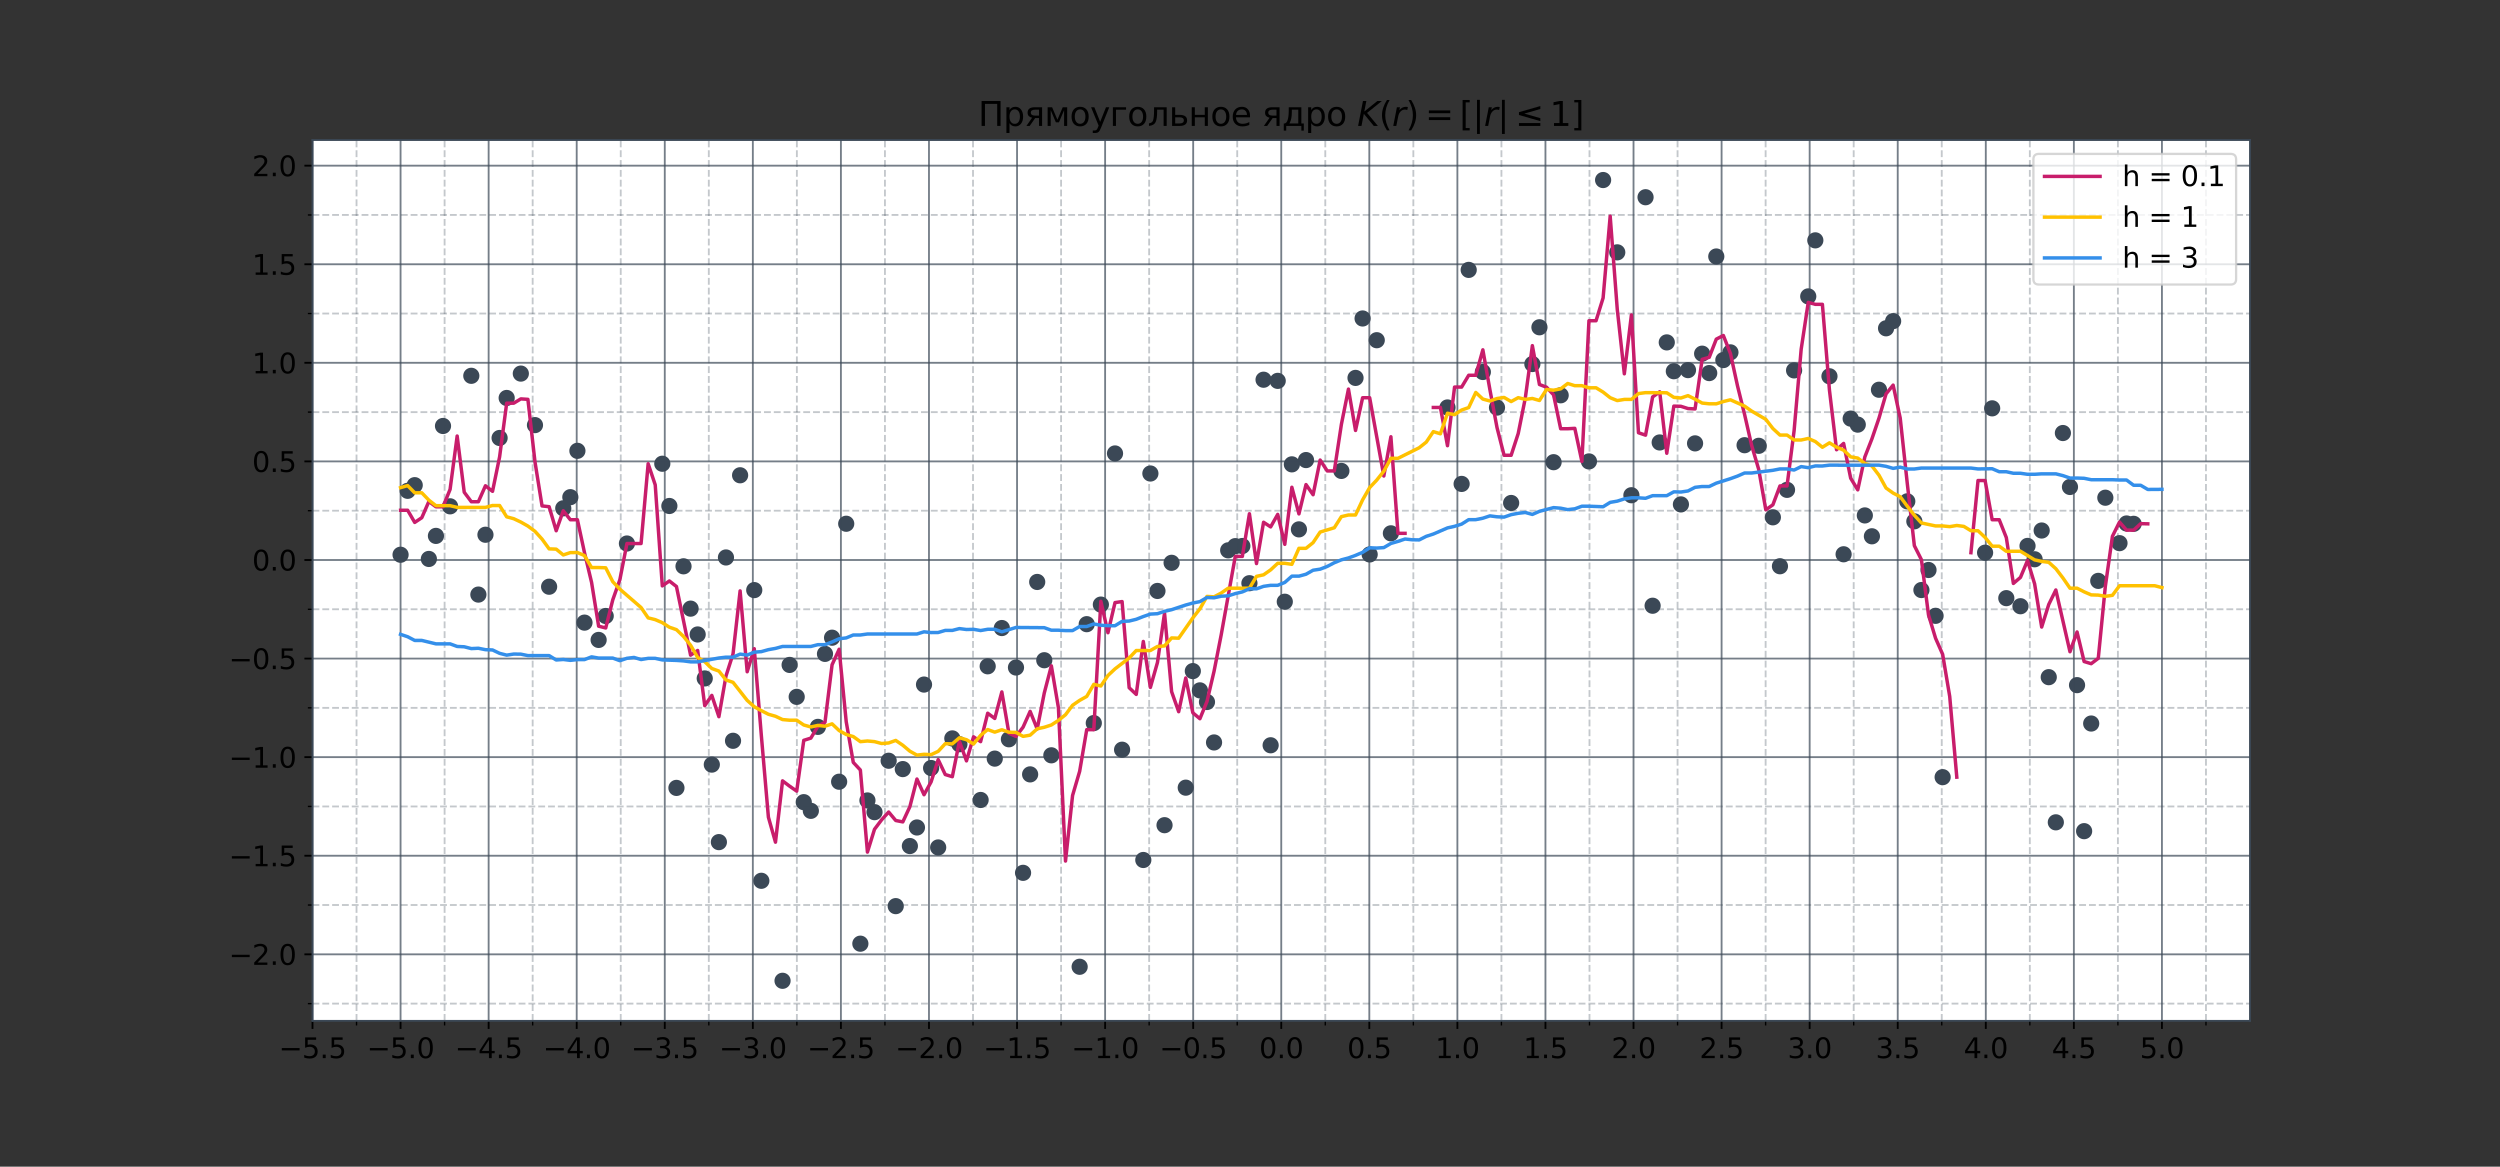 <?xml version="1.0" encoding="utf-8" standalone="no"?>
<!DOCTYPE svg PUBLIC "-//W3C//DTD SVG 1.1//EN"
  "http://www.w3.org/Graphics/SVG/1.1/DTD/svg11.dtd">
<svg height="504pt" version="1.1" viewBox="0 0 1080 504" width="1080pt" xmlns="http://www.w3.org/2000/svg" xmlns:xlink="http://www.w3.org/1999/xlink">
 <rect x="0" y="0" width="1080" height="504" fill="#333333" stroke="none"/>
 <defs>
  <style type="text/css">*{stroke-linecap:butt;stroke-linejoin:round;}</style>
 </defs>
 <g id="figure_1">
  <g id="patch_1">
   <path d="M 0 504 
L 1080 504 
L 1080 0 
L 0 0 
z
" style="fill:none;"/>
  </g>
  <g id="axes_1">
   <g id="patch_2">
    <path d="M 135 441 
L 972 441 
L 972 60.48 
L 135 60.48 
z
" style="fill:#ffffff;"/>
   </g>
   <g id="PathCollection_1">
    <defs>
     <path d="M 0 3 
C 0.796 3 1.559 2.684 2.121 2.121 
C 2.684 1.559 3 0.796 3 0 
C 3 -0.796 2.684 -1.559 2.121 -2.121 
C 1.559 -2.684 0.796 -3 0 -3 
C -0.796 -3 -1.559 -2.684 -2.121 -2.121 
C -2.684 -1.559 -3 -0.796 -3 0 
C -3 0.796 -2.684 1.559 -2.121 2.121 
C -1.559 2.684 -0.796 3 0 3 
z
" id="mf9e1ba0b52" style="stroke:#3b4856;"/>
    </defs>
    <g clip-path="url(#p818ecef0cb)">
     <use style="fill:#3b4856;stroke:#3b4856;" x="173.045" xlink:href="#mf9e1ba0b52" y="239.649"/>
     <use style="fill:#3b4856;stroke:#3b4856;" x="176.101" xlink:href="#mf9e1ba0b52" y="212.032"/>
     <use style="fill:#3b4856;stroke:#3b4856;" x="179.157" xlink:href="#mf9e1ba0b52" y="209.593"/>
     <use style="fill:#3b4856;stroke:#3b4856;" x="185.269" xlink:href="#mf9e1ba0b52" y="241.464"/>
     <use style="fill:#3b4856;stroke:#3b4856;" x="188.325" xlink:href="#mf9e1ba0b52" y="231.508"/>
     <use style="fill:#3b4856;stroke:#3b4856;" x="191.381" xlink:href="#mf9e1ba0b52" y="184.026"/>
     <use style="fill:#3b4856;stroke:#3b4856;" x="194.436" xlink:href="#mf9e1ba0b52" y="218.732"/>
     <use style="fill:#3b4856;stroke:#3b4856;" x="203.604" xlink:href="#mf9e1ba0b52" y="162.348"/>
     <use style="fill:#3b4856;stroke:#3b4856;" x="206.66" xlink:href="#mf9e1ba0b52" y="256.86"/>
     <use style="fill:#3b4856;stroke:#3b4856;" x="209.716" xlink:href="#mf9e1ba0b52" y="231.009"/>
     <use style="fill:#3b4856;stroke:#3b4856;" x="215.827" xlink:href="#mf9e1ba0b52" y="189.206"/>
     <use style="fill:#3b4856;stroke:#3b4856;" x="218.883" xlink:href="#mf9e1ba0b52" y="171.922"/>
     <use style="fill:#3b4856;stroke:#3b4856;" x="224.995" xlink:href="#mf9e1ba0b52" y="161.392"/>
     <use style="fill:#3b4856;stroke:#3b4856;" x="231.107" xlink:href="#mf9e1ba0b52" y="183.648"/>
     <use style="fill:#3b4856;stroke:#3b4856;" x="237.219" xlink:href="#mf9e1ba0b52" y="253.464"/>
     <use style="fill:#3b4856;stroke:#3b4856;" x="243.33" xlink:href="#mf9e1ba0b52" y="219.589"/>
     <use style="fill:#3b4856;stroke:#3b4856;" x="246.386" xlink:href="#mf9e1ba0b52" y="214.779"/>
     <use style="fill:#3b4856;stroke:#3b4856;" x="249.442" xlink:href="#mf9e1ba0b52" y="194.759"/>
     <use style="fill:#3b4856;stroke:#3b4856;" x="252.498" xlink:href="#mf9e1ba0b52" y="268.974"/>
     <use style="fill:#3b4856;stroke:#3b4856;" x="258.61" xlink:href="#mf9e1ba0b52" y="276.447"/>
     <use style="fill:#3b4856;stroke:#3b4856;" x="261.665" xlink:href="#mf9e1ba0b52" y="266.107"/>
     <use style="fill:#3b4856;stroke:#3b4856;" x="270.833" xlink:href="#mf9e1ba0b52" y="234.797"/>
     <use style="fill:#3b4856;stroke:#3b4856;" x="286.112" xlink:href="#mf9e1ba0b52" y="200.335"/>
     <use style="fill:#3b4856;stroke:#3b4856;" x="289.168" xlink:href="#mf9e1ba0b52" y="218.584"/>
     <use style="fill:#3b4856;stroke:#3b4856;" x="292.224" xlink:href="#mf9e1ba0b52" y="340.374"/>
     <use style="fill:#3b4856;stroke:#3b4856;" x="295.28" xlink:href="#mf9e1ba0b52" y="244.645"/>
     <use style="fill:#3b4856;stroke:#3b4856;" x="298.336" xlink:href="#mf9e1ba0b52" y="262.931"/>
     <use style="fill:#3b4856;stroke:#3b4856;" x="301.392" xlink:href="#mf9e1ba0b52" y="274.09"/>
     <use style="fill:#3b4856;stroke:#3b4856;" x="304.447" xlink:href="#mf9e1ba0b52" y="293.084"/>
     <use style="fill:#3b4856;stroke:#3b4856;" x="307.503" xlink:href="#mf9e1ba0b52" y="330.309"/>
     <use style="fill:#3b4856;stroke:#3b4856;" x="310.559" xlink:href="#mf9e1ba0b52" y="363.796"/>
     <use style="fill:#3b4856;stroke:#3b4856;" x="313.615" xlink:href="#mf9e1ba0b52" y="240.826"/>
     <use style="fill:#3b4856;stroke:#3b4856;" x="316.671" xlink:href="#mf9e1ba0b52" y="320.02"/>
     <use style="fill:#3b4856;stroke:#3b4856;" x="319.727" xlink:href="#mf9e1ba0b52" y="205.319"/>
     <use style="fill:#3b4856;stroke:#3b4856;" x="325.838" xlink:href="#mf9e1ba0b52" y="254.926"/>
     <use style="fill:#3b4856;stroke:#3b4856;" x="328.894" xlink:href="#mf9e1ba0b52" y="380.503"/>
     <use style="fill:#3b4856;stroke:#3b4856;" x="338.062" xlink:href="#mf9e1ba0b52" y="423.704"/>
     <use style="fill:#3b4856;stroke:#3b4856;" x="341.118" xlink:href="#mf9e1ba0b52" y="287.25"/>
     <use style="fill:#3b4856;stroke:#3b4856;" x="344.174" xlink:href="#mf9e1ba0b52" y="301.043"/>
     <use style="fill:#3b4856;stroke:#3b4856;" x="347.229" xlink:href="#mf9e1ba0b52" y="346.537"/>
     <use style="fill:#3b4856;stroke:#3b4856;" x="350.285" xlink:href="#mf9e1ba0b52" y="350.282"/>
     <use style="fill:#3b4856;stroke:#3b4856;" x="353.341" xlink:href="#mf9e1ba0b52" y="314.011"/>
     <use style="fill:#3b4856;stroke:#3b4856;" x="356.397" xlink:href="#mf9e1ba0b52" y="282.478"/>
     <use style="fill:#3b4856;stroke:#3b4856;" x="359.453" xlink:href="#mf9e1ba0b52" y="275.487"/>
     <use style="fill:#3b4856;stroke:#3b4856;" x="362.509" xlink:href="#mf9e1ba0b52" y="337.706"/>
     <use style="fill:#3b4856;stroke:#3b4856;" x="365.565" xlink:href="#mf9e1ba0b52" y="226.259"/>
     <use style="fill:#3b4856;stroke:#3b4856;" x="371.676" xlink:href="#mf9e1ba0b52" y="407.673"/>
     <use style="fill:#3b4856;stroke:#3b4856;" x="374.732" xlink:href="#mf9e1ba0b52" y="345.797"/>
     <use style="fill:#3b4856;stroke:#3b4856;" x="377.788" xlink:href="#mf9e1ba0b52" y="350.85"/>
     <use style="fill:#3b4856;stroke:#3b4856;" x="383.9" xlink:href="#mf9e1ba0b52" y="328.643"/>
     <use style="fill:#3b4856;stroke:#3b4856;" x="386.956" xlink:href="#mf9e1ba0b52" y="391.448"/>
     <use style="fill:#3b4856;stroke:#3b4856;" x="390.012" xlink:href="#mf9e1ba0b52" y="332.247"/>
     <use style="fill:#3b4856;stroke:#3b4856;" x="393.067" xlink:href="#mf9e1ba0b52" y="365.489"/>
     <use style="fill:#3b4856;stroke:#3b4856;" x="396.123" xlink:href="#mf9e1ba0b52" y="357.472"/>
     <use style="fill:#3b4856;stroke:#3b4856;" x="399.179" xlink:href="#mf9e1ba0b52" y="295.732"/>
     <use style="fill:#3b4856;stroke:#3b4856;" x="402.235" xlink:href="#mf9e1ba0b52" y="331.788"/>
     <use style="fill:#3b4856;stroke:#3b4856;" x="405.291" xlink:href="#mf9e1ba0b52" y="366.1"/>
     <use style="fill:#3b4856;stroke:#3b4856;" x="411.403" xlink:href="#mf9e1ba0b52" y="318.996"/>
     <use style="fill:#3b4856;stroke:#3b4856;" x="414.458" xlink:href="#mf9e1ba0b52" y="321.506"/>
     <use style="fill:#3b4856;stroke:#3b4856;" x="423.626" xlink:href="#mf9e1ba0b52" y="345.588"/>
     <use style="fill:#3b4856;stroke:#3b4856;" x="426.682" xlink:href="#mf9e1ba0b52" y="287.84"/>
     <use style="fill:#3b4856;stroke:#3b4856;" x="429.738" xlink:href="#mf9e1ba0b52" y="327.721"/>
     <use style="fill:#3b4856;stroke:#3b4856;" x="432.794" xlink:href="#mf9e1ba0b52" y="271.315"/>
     <use style="fill:#3b4856;stroke:#3b4856;" x="435.849" xlink:href="#mf9e1ba0b52" y="319.364"/>
     <use style="fill:#3b4856;stroke:#3b4856;" x="438.905" xlink:href="#mf9e1ba0b52" y="288.365"/>
     <use style="fill:#3b4856;stroke:#3b4856;" x="441.961" xlink:href="#mf9e1ba0b52" y="377.066"/>
     <use style="fill:#3b4856;stroke:#3b4856;" x="445.017" xlink:href="#mf9e1ba0b52" y="334.535"/>
     <use style="fill:#3b4856;stroke:#3b4856;" x="448.073" xlink:href="#mf9e1ba0b52" y="251.405"/>
     <use style="fill:#3b4856;stroke:#3b4856;" x="451.129" xlink:href="#mf9e1ba0b52" y="285.22"/>
     <use style="fill:#3b4856;stroke:#3b4856;" x="454.185" xlink:href="#mf9e1ba0b52" y="326.294"/>
     <use style="fill:#3b4856;stroke:#3b4856;" x="466.408" xlink:href="#mf9e1ba0b52" y="417.644"/>
     <use style="fill:#3b4856;stroke:#3b4856;" x="469.464" xlink:href="#mf9e1ba0b52" y="269.643"/>
     <use style="fill:#3b4856;stroke:#3b4856;" x="472.52" xlink:href="#mf9e1ba0b52" y="312.37"/>
     <use style="fill:#3b4856;stroke:#3b4856;" x="475.576" xlink:href="#mf9e1ba0b52" y="261.184"/>
     <use style="fill:#3b4856;stroke:#3b4856;" x="481.687" xlink:href="#mf9e1ba0b52" y="195.894"/>
     <use style="fill:#3b4856;stroke:#3b4856;" x="484.743" xlink:href="#mf9e1ba0b52" y="323.874"/>
     <use style="fill:#3b4856;stroke:#3b4856;" x="493.911" xlink:href="#mf9e1ba0b52" y="371.516"/>
     <use style="fill:#3b4856;stroke:#3b4856;" x="496.967" xlink:href="#mf9e1ba0b52" y="204.555"/>
     <use style="fill:#3b4856;stroke:#3b4856;" x="500.022" xlink:href="#mf9e1ba0b52" y="255.29"/>
     <use style="fill:#3b4856;stroke:#3b4856;" x="503.078" xlink:href="#mf9e1ba0b52" y="356.48"/>
     <use style="fill:#3b4856;stroke:#3b4856;" x="506.134" xlink:href="#mf9e1ba0b52" y="243.136"/>
     <use style="fill:#3b4856;stroke:#3b4856;" x="512.246" xlink:href="#mf9e1ba0b52" y="340.272"/>
     <use style="fill:#3b4856;stroke:#3b4856;" x="515.302" xlink:href="#mf9e1ba0b52" y="289.913"/>
     <use style="fill:#3b4856;stroke:#3b4856;" x="518.358" xlink:href="#mf9e1ba0b52" y="298.241"/>
     <use style="fill:#3b4856;stroke:#3b4856;" x="521.413" xlink:href="#mf9e1ba0b52" y="303.266"/>
     <use style="fill:#3b4856;stroke:#3b4856;" x="524.469" xlink:href="#mf9e1ba0b52" y="320.742"/>
     <use style="fill:#3b4856;stroke:#3b4856;" x="530.581" xlink:href="#mf9e1ba0b52" y="237.744"/>
     <use style="fill:#3b4856;stroke:#3b4856;" x="533.637" xlink:href="#mf9e1ba0b52" y="235.933"/>
     <use style="fill:#3b4856;stroke:#3b4856;" x="536.693" xlink:href="#mf9e1ba0b52" y="235.878"/>
     <use style="fill:#3b4856;stroke:#3b4856;" x="539.749" xlink:href="#mf9e1ba0b52" y="251.946"/>
     <use style="fill:#3b4856;stroke:#3b4856;" x="545.86" xlink:href="#mf9e1ba0b52" y="164.039"/>
     <use style="fill:#3b4856;stroke:#3b4856;" x="548.916" xlink:href="#mf9e1ba0b52" y="321.959"/>
     <use style="fill:#3b4856;stroke:#3b4856;" x="551.972" xlink:href="#mf9e1ba0b52" y="164.535"/>
     <use style="fill:#3b4856;stroke:#3b4856;" x="555.028" xlink:href="#mf9e1ba0b52" y="259.948"/>
     <use style="fill:#3b4856;stroke:#3b4856;" x="558.084" xlink:href="#mf9e1ba0b52" y="200.6"/>
     <use style="fill:#3b4856;stroke:#3b4856;" x="561.14" xlink:href="#mf9e1ba0b52" y="228.687"/>
     <use style="fill:#3b4856;stroke:#3b4856;" x="564.196" xlink:href="#mf9e1ba0b52" y="198.749"/>
     <use style="fill:#3b4856;stroke:#3b4856;" x="579.475" xlink:href="#mf9e1ba0b52" y="203.437"/>
     <use style="fill:#3b4856;stroke:#3b4856;" x="585.587" xlink:href="#mf9e1ba0b52" y="163.256"/>
     <use style="fill:#3b4856;stroke:#3b4856;" x="588.642" xlink:href="#mf9e1ba0b52" y="137.583"/>
     <use style="fill:#3b4856;stroke:#3b4856;" x="591.698" xlink:href="#mf9e1ba0b52" y="239.521"/>
     <use style="fill:#3b4856;stroke:#3b4856;" x="594.754" xlink:href="#mf9e1ba0b52" y="146.971"/>
     <use style="fill:#3b4856;stroke:#3b4856;" x="600.866" xlink:href="#mf9e1ba0b52" y="230.4"/>
     <use style="fill:#3b4856;stroke:#3b4856;" x="625.313" xlink:href="#mf9e1ba0b52" y="176.022"/>
     <use style="fill:#3b4856;stroke:#3b4856;" x="631.424" xlink:href="#mf9e1ba0b52" y="209.054"/>
     <use style="fill:#3b4856;stroke:#3b4856;" x="634.48" xlink:href="#mf9e1ba0b52" y="116.593"/>
     <use style="fill:#3b4856;stroke:#3b4856;" x="640.592" xlink:href="#mf9e1ba0b52" y="160.702"/>
     <use style="fill:#3b4856;stroke:#3b4856;" x="646.704" xlink:href="#mf9e1ba0b52" y="176.078"/>
     <use style="fill:#3b4856;stroke:#3b4856;" x="652.815" xlink:href="#mf9e1ba0b52" y="217.288"/>
     <use style="fill:#3b4856;stroke:#3b4856;" x="661.983" xlink:href="#mf9e1ba0b52" y="157.263"/>
     <use style="fill:#3b4856;stroke:#3b4856;" x="665.039" xlink:href="#mf9e1ba0b52" y="141.382"/>
     <use style="fill:#3b4856;stroke:#3b4856;" x="671.151" xlink:href="#mf9e1ba0b52" y="199.667"/>
     <use style="fill:#3b4856;stroke:#3b4856;" x="674.206" xlink:href="#mf9e1ba0b52" y="170.763"/>
     <use style="fill:#3b4856;stroke:#3b4856;" x="686.43" xlink:href="#mf9e1ba0b52" y="199.334"/>
     <use style="fill:#3b4856;stroke:#3b4856;" x="692.542" xlink:href="#mf9e1ba0b52" y="77.776"/>
     <use style="fill:#3b4856;stroke:#3b4856;" x="698.653" xlink:href="#mf9e1ba0b52" y="109.011"/>
     <use style="fill:#3b4856;stroke:#3b4856;" x="704.765" xlink:href="#mf9e1ba0b52" y="213.943"/>
     <use style="fill:#3b4856;stroke:#3b4856;" x="710.877" xlink:href="#mf9e1ba0b52" y="85.202"/>
     <use style="fill:#3b4856;stroke:#3b4856;" x="713.933" xlink:href="#mf9e1ba0b52" y="261.677"/>
     <use style="fill:#3b4856;stroke:#3b4856;" x="716.988" xlink:href="#mf9e1ba0b52" y="191.144"/>
     <use style="fill:#3b4856;stroke:#3b4856;" x="720.044" xlink:href="#mf9e1ba0b52" y="147.915"/>
     <use style="fill:#3b4856;stroke:#3b4856;" x="723.1" xlink:href="#mf9e1ba0b52" y="160.368"/>
     <use style="fill:#3b4856;stroke:#3b4856;" x="726.156" xlink:href="#mf9e1ba0b52" y="217.908"/>
     <use style="fill:#3b4856;stroke:#3b4856;" x="729.212" xlink:href="#mf9e1ba0b52" y="159.884"/>
     <use style="fill:#3b4856;stroke:#3b4856;" x="732.268" xlink:href="#mf9e1ba0b52" y="191.54"/>
     <use style="fill:#3b4856;stroke:#3b4856;" x="735.324" xlink:href="#mf9e1ba0b52" y="152.791"/>
     <use style="fill:#3b4856;stroke:#3b4856;" x="738.38" xlink:href="#mf9e1ba0b52" y="161.171"/>
     <use style="fill:#3b4856;stroke:#3b4856;" x="741.435" xlink:href="#mf9e1ba0b52" y="110.805"/>
     <use style="fill:#3b4856;stroke:#3b4856;" x="744.491" xlink:href="#mf9e1ba0b52" y="155.549"/>
     <use style="fill:#3b4856;stroke:#3b4856;" x="747.547" xlink:href="#mf9e1ba0b52" y="152.224"/>
     <use style="fill:#3b4856;stroke:#3b4856;" x="753.659" xlink:href="#mf9e1ba0b52" y="192.329"/>
     <use style="fill:#3b4856;stroke:#3b4856;" x="759.771" xlink:href="#mf9e1ba0b52" y="192.591"/>
     <use style="fill:#3b4856;stroke:#3b4856;" x="765.882" xlink:href="#mf9e1ba0b52" y="223.479"/>
     <use style="fill:#3b4856;stroke:#3b4856;" x="768.938" xlink:href="#mf9e1ba0b52" y="244.616"/>
     <use style="fill:#3b4856;stroke:#3b4856;" x="771.994" xlink:href="#mf9e1ba0b52" y="211.618"/>
     <use style="fill:#3b4856;stroke:#3b4856;" x="775.05" xlink:href="#mf9e1ba0b52" y="160.007"/>
     <use style="fill:#3b4856;stroke:#3b4856;" x="781.162" xlink:href="#mf9e1ba0b52" y="128.046"/>
     <use style="fill:#3b4856;stroke:#3b4856;" x="784.217" xlink:href="#mf9e1ba0b52" y="103.834"/>
     <use style="fill:#3b4856;stroke:#3b4856;" x="790.329" xlink:href="#mf9e1ba0b52" y="162.557"/>
     <use style="fill:#3b4856;stroke:#3b4856;" x="796.441" xlink:href="#mf9e1ba0b52" y="239.447"/>
     <use style="fill:#3b4856;stroke:#3b4856;" x="799.497" xlink:href="#mf9e1ba0b52" y="180.842"/>
     <use style="fill:#3b4856;stroke:#3b4856;" x="802.553" xlink:href="#mf9e1ba0b52" y="183.436"/>
     <use style="fill:#3b4856;stroke:#3b4856;" x="805.608" xlink:href="#mf9e1ba0b52" y="222.664"/>
     <use style="fill:#3b4856;stroke:#3b4856;" x="808.664" xlink:href="#mf9e1ba0b52" y="231.679"/>
     <use style="fill:#3b4856;stroke:#3b4856;" x="811.72" xlink:href="#mf9e1ba0b52" y="168.37"/>
     <use style="fill:#3b4856;stroke:#3b4856;" x="814.776" xlink:href="#mf9e1ba0b52" y="141.823"/>
     <use style="fill:#3b4856;stroke:#3b4856;" x="817.832" xlink:href="#mf9e1ba0b52" y="138.725"/>
     <use style="fill:#3b4856;stroke:#3b4856;" x="823.944" xlink:href="#mf9e1ba0b52" y="216.568"/>
     <use style="fill:#3b4856;stroke:#3b4856;" x="826.999" xlink:href="#mf9e1ba0b52" y="225.209"/>
     <use style="fill:#3b4856;stroke:#3b4856;" x="830.055" xlink:href="#mf9e1ba0b52" y="254.897"/>
     <use style="fill:#3b4856;stroke:#3b4856;" x="833.111" xlink:href="#mf9e1ba0b52" y="246.232"/>
     <use style="fill:#3b4856;stroke:#3b4856;" x="836.167" xlink:href="#mf9e1ba0b52" y="266.034"/>
     <use style="fill:#3b4856;stroke:#3b4856;" x="839.223" xlink:href="#mf9e1ba0b52" y="335.73"/>
     <use style="fill:#3b4856;stroke:#3b4856;" x="857.558" xlink:href="#mf9e1ba0b52" y="238.759"/>
     <use style="fill:#3b4856;stroke:#3b4856;" x="860.614" xlink:href="#mf9e1ba0b52" y="176.403"/>
     <use style="fill:#3b4856;stroke:#3b4856;" x="866.726" xlink:href="#mf9e1ba0b52" y="258.4"/>
     <use style="fill:#3b4856;stroke:#3b4856;" x="872.837" xlink:href="#mf9e1ba0b52" y="261.889"/>
     <use style="fill:#3b4856;stroke:#3b4856;" x="875.893" xlink:href="#mf9e1ba0b52" y="235.842"/>
     <use style="fill:#3b4856;stroke:#3b4856;" x="878.949" xlink:href="#mf9e1ba0b52" y="241.603"/>
     <use style="fill:#3b4856;stroke:#3b4856;" x="882.005" xlink:href="#mf9e1ba0b52" y="229.18"/>
     <use style="fill:#3b4856;stroke:#3b4856;" x="885.061" xlink:href="#mf9e1ba0b52" y="292.533"/>
     <use style="fill:#3b4856;stroke:#3b4856;" x="888.117" xlink:href="#mf9e1ba0b52" y="355.247"/>
     <use style="fill:#3b4856;stroke:#3b4856;" x="891.173" xlink:href="#mf9e1ba0b52" y="187.068"/>
     <use style="fill:#3b4856;stroke:#3b4856;" x="894.228" xlink:href="#mf9e1ba0b52" y="210.366"/>
     <use style="fill:#3b4856;stroke:#3b4856;" x="897.284" xlink:href="#mf9e1ba0b52" y="295.981"/>
     <use style="fill:#3b4856;stroke:#3b4856;" x="900.34" xlink:href="#mf9e1ba0b52" y="359.062"/>
     <use style="fill:#3b4856;stroke:#3b4856;" x="903.396" xlink:href="#mf9e1ba0b52" y="312.565"/>
     <use style="fill:#3b4856;stroke:#3b4856;" x="906.452" xlink:href="#mf9e1ba0b52" y="250.94"/>
     <use style="fill:#3b4856;stroke:#3b4856;" x="909.508" xlink:href="#mf9e1ba0b52" y="215.014"/>
     <use style="fill:#3b4856;stroke:#3b4856;" x="915.619" xlink:href="#mf9e1ba0b52" y="234.646"/>
     <use style="fill:#3b4856;stroke:#3b4856;" x="918.675" xlink:href="#mf9e1ba0b52" y="226.143"/>
     <use style="fill:#3b4856;stroke:#3b4856;" x="921.731" xlink:href="#mf9e1ba0b52" y="226.296"/>
    </g>
   </g>
   <g id="matplotlib.axis_1">
    <g id="xtick_1">
     <g id="line2d_1">
      <path clip-path="url(#p818ecef0cb)" d="M 135 441 
L 135 60.48 
" style="fill:none;stroke:#3b4856;stroke-linecap:square;stroke-opacity:0.7;stroke-width:0.8;"/>
     </g>
     <g id="line2d_2">
      <defs>
       <path d="M 0 0 
L 0 3.5 
" id="m8bc310f7f4" style="stroke:#000000;stroke-width:0.8;"/>
      </defs>
      <g>
       <use style="stroke:#000000;stroke-width:0.8;" x="135" xlink:href="#m8bc310f7f4" y="441"/>
      </g>
     </g>
     <g id="text_1">
      <!-- −5.5 -->
      <g transform="translate(120.43 457.118)scale(0.12 -0.12)">
       <defs>
        <path d="M 678 2272 
L 4684 2272 
L 4684 1741 
L 678 1741 
L 678 2272 
z
" id="DejaVuSans-2212" transform="scale(0.016)"/>
        <path d="M 691 4666 
L 3169 4666 
L 3169 4134 
L 1269 4134 
L 1269 2991 
Q 1406 3038 1543 3061 
Q 1681 3084 1819 3084 
Q 2600 3084 3056 2656 
Q 3513 2228 3513 1497 
Q 3513 744 3044 326 
Q 2575 -91 1722 -91 
Q 1428 -91 1123 -41 
Q 819 9 494 109 
L 494 744 
Q 775 591 1075 516 
Q 1375 441 1709 441 
Q 2250 441 2565 725 
Q 2881 1009 2881 1497 
Q 2881 1984 2565 2268 
Q 2250 2553 1709 2553 
Q 1456 2553 1204 2497 
Q 953 2441 691 2322 
L 691 4666 
z
" id="DejaVuSans-35" transform="scale(0.016)"/>
        <path d="M 684 794 
L 1344 794 
L 1344 0 
L 684 0 
L 684 794 
z
" id="DejaVuSans-2e" transform="scale(0.016)"/>
       </defs>
       <use xlink:href="#DejaVuSans-2212"/>
       <use x="83.789" xlink:href="#DejaVuSans-35"/>
       <use x="147.412" xlink:href="#DejaVuSans-2e"/>
       <use x="179.199" xlink:href="#DejaVuSans-35"/>
      </g>
     </g>
    </g>
    <g id="xtick_2">
     <g id="line2d_3">
      <path clip-path="url(#p818ecef0cb)" d="M 173.045 441 
L 173.045 60.48 
" style="fill:none;stroke:#3b4856;stroke-linecap:square;stroke-opacity:0.7;stroke-width:0.8;"/>
     </g>
     <g id="line2d_4">
      <g>
       <use style="stroke:#000000;stroke-width:0.8;" x="173.045" xlink:href="#m8bc310f7f4" y="441"/>
      </g>
     </g>
     <g id="text_2">
      <!-- −5.0 -->
      <g transform="translate(158.476 457.118)scale(0.12 -0.12)">
       <defs>
        <path d="M 2034 4250 
Q 1547 4250 1301 3770 
Q 1056 3291 1056 2328 
Q 1056 1369 1301 889 
Q 1547 409 2034 409 
Q 2525 409 2770 889 
Q 3016 1369 3016 2328 
Q 3016 3291 2770 3770 
Q 2525 4250 2034 4250 
z
M 2034 4750 
Q 2819 4750 3233 4129 
Q 3647 3509 3647 2328 
Q 3647 1150 3233 529 
Q 2819 -91 2034 -91 
Q 1250 -91 836 529 
Q 422 1150 422 2328 
Q 422 3509 836 4129 
Q 1250 4750 2034 4750 
z
" id="DejaVuSans-30" transform="scale(0.016)"/>
       </defs>
       <use xlink:href="#DejaVuSans-2212"/>
       <use x="83.789" xlink:href="#DejaVuSans-35"/>
       <use x="147.412" xlink:href="#DejaVuSans-2e"/>
       <use x="179.199" xlink:href="#DejaVuSans-30"/>
      </g>
     </g>
    </g>
    <g id="xtick_3">
     <g id="line2d_5">
      <path clip-path="url(#p818ecef0cb)" d="M 211.091 441 
L 211.091 60.48 
" style="fill:none;stroke:#3b4856;stroke-linecap:square;stroke-opacity:0.7;stroke-width:0.8;"/>
     </g>
     <g id="line2d_6">
      <g>
       <use style="stroke:#000000;stroke-width:0.8;" x="211.091" xlink:href="#m8bc310f7f4" y="441"/>
      </g>
     </g>
     <g id="text_3">
      <!-- −4.5 -->
      <g transform="translate(196.521 457.118)scale(0.12 -0.12)">
       <defs>
        <path d="M 2419 4116 
L 825 1625 
L 2419 1625 
L 2419 4116 
z
M 2253 4666 
L 3047 4666 
L 3047 1625 
L 3713 1625 
L 3713 1100 
L 3047 1100 
L 3047 0 
L 2419 0 
L 2419 1100 
L 313 1100 
L 313 1709 
L 2253 4666 
z
" id="DejaVuSans-34" transform="scale(0.016)"/>
       </defs>
       <use xlink:href="#DejaVuSans-2212"/>
       <use x="83.789" xlink:href="#DejaVuSans-34"/>
       <use x="147.412" xlink:href="#DejaVuSans-2e"/>
       <use x="179.199" xlink:href="#DejaVuSans-35"/>
      </g>
     </g>
    </g>
    <g id="xtick_4">
     <g id="line2d_7">
      <path clip-path="url(#p818ecef0cb)" d="M 249.136 441 
L 249.136 60.48 
" style="fill:none;stroke:#3b4856;stroke-linecap:square;stroke-opacity:0.7;stroke-width:0.8;"/>
     </g>
     <g id="line2d_8">
      <g>
       <use style="stroke:#000000;stroke-width:0.8;" x="249.136" xlink:href="#m8bc310f7f4" y="441"/>
      </g>
     </g>
     <g id="text_4">
      <!-- −4.0 -->
      <g transform="translate(234.567 457.118)scale(0.12 -0.12)">
       <use xlink:href="#DejaVuSans-2212"/>
       <use x="83.789" xlink:href="#DejaVuSans-34"/>
       <use x="147.412" xlink:href="#DejaVuSans-2e"/>
       <use x="179.199" xlink:href="#DejaVuSans-30"/>
      </g>
     </g>
    </g>
    <g id="xtick_5">
     <g id="line2d_9">
      <path clip-path="url(#p818ecef0cb)" d="M 287.182 441 
L 287.182 60.48 
" style="fill:none;stroke:#3b4856;stroke-linecap:square;stroke-opacity:0.7;stroke-width:0.8;"/>
     </g>
     <g id="line2d_10">
      <g>
       <use style="stroke:#000000;stroke-width:0.8;" x="287.182" xlink:href="#m8bc310f7f4" y="441"/>
      </g>
     </g>
     <g id="text_5">
      <!-- −3.5 -->
      <g transform="translate(272.612 457.118)scale(0.12 -0.12)">
       <defs>
        <path d="M 2597 2516 
Q 3050 2419 3304 2112 
Q 3559 1806 3559 1356 
Q 3559 666 3084 287 
Q 2609 -91 1734 -91 
Q 1441 -91 1130 -33 
Q 819 25 488 141 
L 488 750 
Q 750 597 1062 519 
Q 1375 441 1716 441 
Q 2309 441 2620 675 
Q 2931 909 2931 1356 
Q 2931 1769 2642 2001 
Q 2353 2234 1838 2234 
L 1294 2234 
L 1294 2753 
L 1863 2753 
Q 2328 2753 2575 2939 
Q 2822 3125 2822 3475 
Q 2822 3834 2567 4026 
Q 2313 4219 1838 4219 
Q 1578 4219 1281 4162 
Q 984 4106 628 3988 
L 628 4550 
Q 988 4650 1302 4700 
Q 1616 4750 1894 4750 
Q 2613 4750 3031 4423 
Q 3450 4097 3450 3541 
Q 3450 3153 3228 2886 
Q 3006 2619 2597 2516 
z
" id="DejaVuSans-33" transform="scale(0.016)"/>
       </defs>
       <use xlink:href="#DejaVuSans-2212"/>
       <use x="83.789" xlink:href="#DejaVuSans-33"/>
       <use x="147.412" xlink:href="#DejaVuSans-2e"/>
       <use x="179.199" xlink:href="#DejaVuSans-35"/>
      </g>
     </g>
    </g>
    <g id="xtick_6">
     <g id="line2d_11">
      <path clip-path="url(#p818ecef0cb)" d="M 325.227 441 
L 325.227 60.48 
" style="fill:none;stroke:#3b4856;stroke-linecap:square;stroke-opacity:0.7;stroke-width:0.8;"/>
     </g>
     <g id="line2d_12">
      <g>
       <use style="stroke:#000000;stroke-width:0.8;" x="325.227" xlink:href="#m8bc310f7f4" y="441"/>
      </g>
     </g>
     <g id="text_6">
      <!-- −3.0 -->
      <g transform="translate(310.658 457.118)scale(0.12 -0.12)">
       <use xlink:href="#DejaVuSans-2212"/>
       <use x="83.789" xlink:href="#DejaVuSans-33"/>
       <use x="147.412" xlink:href="#DejaVuSans-2e"/>
       <use x="179.199" xlink:href="#DejaVuSans-30"/>
      </g>
     </g>
    </g>
    <g id="xtick_7">
     <g id="line2d_13">
      <path clip-path="url(#p818ecef0cb)" d="M 363.273 441 
L 363.273 60.48 
" style="fill:none;stroke:#3b4856;stroke-linecap:square;stroke-opacity:0.7;stroke-width:0.8;"/>
     </g>
     <g id="line2d_14">
      <g>
       <use style="stroke:#000000;stroke-width:0.8;" x="363.273" xlink:href="#m8bc310f7f4" y="441"/>
      </g>
     </g>
     <g id="text_7">
      <!-- −2.5 -->
      <g transform="translate(348.703 457.118)scale(0.12 -0.12)">
       <defs>
        <path d="M 1228 531 
L 3431 531 
L 3431 0 
L 469 0 
L 469 531 
Q 828 903 1448 1529 
Q 2069 2156 2228 2338 
Q 2531 2678 2651 2914 
Q 2772 3150 2772 3378 
Q 2772 3750 2511 3984 
Q 2250 4219 1831 4219 
Q 1534 4219 1204 4116 
Q 875 4013 500 3803 
L 500 4441 
Q 881 4594 1212 4672 
Q 1544 4750 1819 4750 
Q 2544 4750 2975 4387 
Q 3406 4025 3406 3419 
Q 3406 3131 3298 2873 
Q 3191 2616 2906 2266 
Q 2828 2175 2409 1742 
Q 1991 1309 1228 531 
z
" id="DejaVuSans-32" transform="scale(0.016)"/>
       </defs>
       <use xlink:href="#DejaVuSans-2212"/>
       <use x="83.789" xlink:href="#DejaVuSans-32"/>
       <use x="147.412" xlink:href="#DejaVuSans-2e"/>
       <use x="179.199" xlink:href="#DejaVuSans-35"/>
      </g>
     </g>
    </g>
    <g id="xtick_8">
     <g id="line2d_15">
      <path clip-path="url(#p818ecef0cb)" d="M 401.318 441 
L 401.318 60.48 
" style="fill:none;stroke:#3b4856;stroke-linecap:square;stroke-opacity:0.7;stroke-width:0.8;"/>
     </g>
     <g id="line2d_16">
      <g>
       <use style="stroke:#000000;stroke-width:0.8;" x="401.318" xlink:href="#m8bc310f7f4" y="441"/>
      </g>
     </g>
     <g id="text_8">
      <!-- −2.0 -->
      <g transform="translate(386.748 457.118)scale(0.12 -0.12)">
       <use xlink:href="#DejaVuSans-2212"/>
       <use x="83.789" xlink:href="#DejaVuSans-32"/>
       <use x="147.412" xlink:href="#DejaVuSans-2e"/>
       <use x="179.199" xlink:href="#DejaVuSans-30"/>
      </g>
     </g>
    </g>
    <g id="xtick_9">
     <g id="line2d_17">
      <path clip-path="url(#p818ecef0cb)" d="M 439.364 441 
L 439.364 60.48 
" style="fill:none;stroke:#3b4856;stroke-linecap:square;stroke-opacity:0.7;stroke-width:0.8;"/>
     </g>
     <g id="line2d_18">
      <g>
       <use style="stroke:#000000;stroke-width:0.8;" x="439.364" xlink:href="#m8bc310f7f4" y="441"/>
      </g>
     </g>
     <g id="text_9">
      <!-- −1.5 -->
      <g transform="translate(424.794 457.118)scale(0.12 -0.12)">
       <defs>
        <path d="M 794 531 
L 1825 531 
L 1825 4091 
L 703 3866 
L 703 4441 
L 1819 4666 
L 2450 4666 
L 2450 531 
L 3481 531 
L 3481 0 
L 794 0 
L 794 531 
z
" id="DejaVuSans-31" transform="scale(0.016)"/>
       </defs>
       <use xlink:href="#DejaVuSans-2212"/>
       <use x="83.789" xlink:href="#DejaVuSans-31"/>
       <use x="147.412" xlink:href="#DejaVuSans-2e"/>
       <use x="179.199" xlink:href="#DejaVuSans-35"/>
      </g>
     </g>
    </g>
    <g id="xtick_10">
     <g id="line2d_19">
      <path clip-path="url(#p818ecef0cb)" d="M 477.409 441 
L 477.409 60.48 
" style="fill:none;stroke:#3b4856;stroke-linecap:square;stroke-opacity:0.7;stroke-width:0.8;"/>
     </g>
     <g id="line2d_20">
      <g>
       <use style="stroke:#000000;stroke-width:0.8;" x="477.409" xlink:href="#m8bc310f7f4" y="441"/>
      </g>
     </g>
     <g id="text_10">
      <!-- −1.0 -->
      <g transform="translate(462.839 457.118)scale(0.12 -0.12)">
       <use xlink:href="#DejaVuSans-2212"/>
       <use x="83.789" xlink:href="#DejaVuSans-31"/>
       <use x="147.412" xlink:href="#DejaVuSans-2e"/>
       <use x="179.199" xlink:href="#DejaVuSans-30"/>
      </g>
     </g>
    </g>
    <g id="xtick_11">
     <g id="line2d_21">
      <path clip-path="url(#p818ecef0cb)" d="M 515.455 441 
L 515.455 60.48 
" style="fill:none;stroke:#3b4856;stroke-linecap:square;stroke-opacity:0.7;stroke-width:0.8;"/>
     </g>
     <g id="line2d_22">
      <g>
       <use style="stroke:#000000;stroke-width:0.8;" x="515.455" xlink:href="#m8bc310f7f4" y="441"/>
      </g>
     </g>
     <g id="text_11">
      <!-- −0.5 -->
      <g transform="translate(500.885 457.118)scale(0.12 -0.12)">
       <use xlink:href="#DejaVuSans-2212"/>
       <use x="83.789" xlink:href="#DejaVuSans-30"/>
       <use x="147.412" xlink:href="#DejaVuSans-2e"/>
       <use x="179.199" xlink:href="#DejaVuSans-35"/>
      </g>
     </g>
    </g>
    <g id="xtick_12">
     <g id="line2d_23">
      <path clip-path="url(#p818ecef0cb)" d="M 553.5 441 
L 553.5 60.48 
" style="fill:none;stroke:#3b4856;stroke-linecap:square;stroke-opacity:0.7;stroke-width:0.8;"/>
     </g>
     <g id="line2d_24">
      <g>
       <use style="stroke:#000000;stroke-width:0.8;" x="553.5" xlink:href="#m8bc310f7f4" y="441"/>
      </g>
     </g>
     <g id="text_12">
      <!-- 0.0 -->
      <g transform="translate(543.958 457.118)scale(0.12 -0.12)">
       <use xlink:href="#DejaVuSans-30"/>
       <use x="63.623" xlink:href="#DejaVuSans-2e"/>
       <use x="95.41" xlink:href="#DejaVuSans-30"/>
      </g>
     </g>
    </g>
    <g id="xtick_13">
     <g id="line2d_25">
      <path clip-path="url(#p818ecef0cb)" d="M 591.545 441 
L 591.545 60.48 
" style="fill:none;stroke:#3b4856;stroke-linecap:square;stroke-opacity:0.7;stroke-width:0.8;"/>
     </g>
     <g id="line2d_26">
      <g>
       <use style="stroke:#000000;stroke-width:0.8;" x="591.545" xlink:href="#m8bc310f7f4" y="441"/>
      </g>
     </g>
     <g id="text_13">
      <!-- 0.5 -->
      <g transform="translate(582.004 457.118)scale(0.12 -0.12)">
       <use xlink:href="#DejaVuSans-30"/>
       <use x="63.623" xlink:href="#DejaVuSans-2e"/>
       <use x="95.41" xlink:href="#DejaVuSans-35"/>
      </g>
     </g>
    </g>
    <g id="xtick_14">
     <g id="line2d_27">
      <path clip-path="url(#p818ecef0cb)" d="M 629.591 441 
L 629.591 60.48 
" style="fill:none;stroke:#3b4856;stroke-linecap:square;stroke-opacity:0.7;stroke-width:0.8;"/>
     </g>
     <g id="line2d_28">
      <g>
       <use style="stroke:#000000;stroke-width:0.8;" x="629.591" xlink:href="#m8bc310f7f4" y="441"/>
      </g>
     </g>
     <g id="text_14">
      <!-- 1.0 -->
      <g transform="translate(620.049 457.118)scale(0.12 -0.12)">
       <use xlink:href="#DejaVuSans-31"/>
       <use x="63.623" xlink:href="#DejaVuSans-2e"/>
       <use x="95.41" xlink:href="#DejaVuSans-30"/>
      </g>
     </g>
    </g>
    <g id="xtick_15">
     <g id="line2d_29">
      <path clip-path="url(#p818ecef0cb)" d="M 667.636 441 
L 667.636 60.48 
" style="fill:none;stroke:#3b4856;stroke-linecap:square;stroke-opacity:0.7;stroke-width:0.8;"/>
     </g>
     <g id="line2d_30">
      <g>
       <use style="stroke:#000000;stroke-width:0.8;" x="667.636" xlink:href="#m8bc310f7f4" y="441"/>
      </g>
     </g>
     <g id="text_15">
      <!-- 1.5 -->
      <g transform="translate(658.094 457.118)scale(0.12 -0.12)">
       <use xlink:href="#DejaVuSans-31"/>
       <use x="63.623" xlink:href="#DejaVuSans-2e"/>
       <use x="95.41" xlink:href="#DejaVuSans-35"/>
      </g>
     </g>
    </g>
    <g id="xtick_16">
     <g id="line2d_31">
      <path clip-path="url(#p818ecef0cb)" d="M 705.682 441 
L 705.682 60.48 
" style="fill:none;stroke:#3b4856;stroke-linecap:square;stroke-opacity:0.7;stroke-width:0.8;"/>
     </g>
     <g id="line2d_32">
      <g>
       <use style="stroke:#000000;stroke-width:0.8;" x="705.682" xlink:href="#m8bc310f7f4" y="441"/>
      </g>
     </g>
     <g id="text_16">
      <!-- 2.0 -->
      <g transform="translate(696.14 457.118)scale(0.12 -0.12)">
       <use xlink:href="#DejaVuSans-32"/>
       <use x="63.623" xlink:href="#DejaVuSans-2e"/>
       <use x="95.41" xlink:href="#DejaVuSans-30"/>
      </g>
     </g>
    </g>
    <g id="xtick_17">
     <g id="line2d_33">
      <path clip-path="url(#p818ecef0cb)" d="M 743.727 441 
L 743.727 60.48 
" style="fill:none;stroke:#3b4856;stroke-linecap:square;stroke-opacity:0.7;stroke-width:0.8;"/>
     </g>
     <g id="line2d_34">
      <g>
       <use style="stroke:#000000;stroke-width:0.8;" x="743.727" xlink:href="#m8bc310f7f4" y="441"/>
      </g>
     </g>
     <g id="text_17">
      <!-- 2.5 -->
      <g transform="translate(734.185 457.118)scale(0.12 -0.12)">
       <use xlink:href="#DejaVuSans-32"/>
       <use x="63.623" xlink:href="#DejaVuSans-2e"/>
       <use x="95.41" xlink:href="#DejaVuSans-35"/>
      </g>
     </g>
    </g>
    <g id="xtick_18">
     <g id="line2d_35">
      <path clip-path="url(#p818ecef0cb)" d="M 781.773 441 
L 781.773 60.48 
" style="fill:none;stroke:#3b4856;stroke-linecap:square;stroke-opacity:0.7;stroke-width:0.8;"/>
     </g>
     <g id="line2d_36">
      <g>
       <use style="stroke:#000000;stroke-width:0.8;" x="781.773" xlink:href="#m8bc310f7f4" y="441"/>
      </g>
     </g>
     <g id="text_18">
      <!-- 3.0 -->
      <g transform="translate(772.231 457.118)scale(0.12 -0.12)">
       <use xlink:href="#DejaVuSans-33"/>
       <use x="63.623" xlink:href="#DejaVuSans-2e"/>
       <use x="95.41" xlink:href="#DejaVuSans-30"/>
      </g>
     </g>
    </g>
    <g id="xtick_19">
     <g id="line2d_37">
      <path clip-path="url(#p818ecef0cb)" d="M 819.818 441 
L 819.818 60.48 
" style="fill:none;stroke:#3b4856;stroke-linecap:square;stroke-opacity:0.7;stroke-width:0.8;"/>
     </g>
     <g id="line2d_38">
      <g>
       <use style="stroke:#000000;stroke-width:0.8;" x="819.818" xlink:href="#m8bc310f7f4" y="441"/>
      </g>
     </g>
     <g id="text_19">
      <!-- 3.5 -->
      <g transform="translate(810.276 457.118)scale(0.12 -0.12)">
       <use xlink:href="#DejaVuSans-33"/>
       <use x="63.623" xlink:href="#DejaVuSans-2e"/>
       <use x="95.41" xlink:href="#DejaVuSans-35"/>
      </g>
     </g>
    </g>
    <g id="xtick_20">
     <g id="line2d_39">
      <path clip-path="url(#p818ecef0cb)" d="M 857.864 441 
L 857.864 60.48 
" style="fill:none;stroke:#3b4856;stroke-linecap:square;stroke-opacity:0.7;stroke-width:0.8;"/>
     </g>
     <g id="line2d_40">
      <g>
       <use style="stroke:#000000;stroke-width:0.8;" x="857.864" xlink:href="#m8bc310f7f4" y="441"/>
      </g>
     </g>
     <g id="text_20">
      <!-- 4.0 -->
      <g transform="translate(848.322 457.118)scale(0.12 -0.12)">
       <use xlink:href="#DejaVuSans-34"/>
       <use x="63.623" xlink:href="#DejaVuSans-2e"/>
       <use x="95.41" xlink:href="#DejaVuSans-30"/>
      </g>
     </g>
    </g>
    <g id="xtick_21">
     <g id="line2d_41">
      <path clip-path="url(#p818ecef0cb)" d="M 895.909 441 
L 895.909 60.48 
" style="fill:none;stroke:#3b4856;stroke-linecap:square;stroke-opacity:0.7;stroke-width:0.8;"/>
     </g>
     <g id="line2d_42">
      <g>
       <use style="stroke:#000000;stroke-width:0.8;" x="895.909" xlink:href="#m8bc310f7f4" y="441"/>
      </g>
     </g>
     <g id="text_21">
      <!-- 4.5 -->
      <g transform="translate(886.367 457.118)scale(0.12 -0.12)">
       <use xlink:href="#DejaVuSans-34"/>
       <use x="63.623" xlink:href="#DejaVuSans-2e"/>
       <use x="95.41" xlink:href="#DejaVuSans-35"/>
      </g>
     </g>
    </g>
    <g id="xtick_22">
     <g id="line2d_43">
      <path clip-path="url(#p818ecef0cb)" d="M 933.955 441 
L 933.955 60.48 
" style="fill:none;stroke:#3b4856;stroke-linecap:square;stroke-opacity:0.7;stroke-width:0.8;"/>
     </g>
     <g id="line2d_44">
      <g>
       <use style="stroke:#000000;stroke-width:0.8;" x="933.955" xlink:href="#m8bc310f7f4" y="441"/>
      </g>
     </g>
     <g id="text_22">
      <!-- 5.0 -->
      <g transform="translate(924.413 457.118)scale(0.12 -0.12)">
       <use xlink:href="#DejaVuSans-35"/>
       <use x="63.623" xlink:href="#DejaVuSans-2e"/>
       <use x="95.41" xlink:href="#DejaVuSans-30"/>
      </g>
     </g>
    </g>
    <g id="xtick_23">
     <g id="line2d_45">
      <path clip-path="url(#p818ecef0cb)" d="M 154.023 441 
L 154.023 60.48 
" style="fill:none;stroke:#3b4856;stroke-dasharray:2.96,1.28;stroke-dashoffset:0;stroke-opacity:0.3;stroke-width:0.8;"/>
     </g>
     <g id="line2d_46">
      <defs>
       <path d="M 0 0 
L 0 2 
" id="m83e8de5027" style="stroke:#000000;stroke-width:0.6;"/>
      </defs>
      <g>
       <use style="stroke:#000000;stroke-width:0.6;" x="154.023" xlink:href="#m83e8de5027" y="441"/>
      </g>
     </g>
    </g>
    <g id="xtick_24">
     <g id="line2d_47">
      <path clip-path="url(#p818ecef0cb)" d="M 192.068 441 
L 192.068 60.48 
" style="fill:none;stroke:#3b4856;stroke-dasharray:2.96,1.28;stroke-dashoffset:0;stroke-opacity:0.3;stroke-width:0.8;"/>
     </g>
     <g id="line2d_48">
      <g>
       <use style="stroke:#000000;stroke-width:0.6;" x="192.068" xlink:href="#m83e8de5027" y="441"/>
      </g>
     </g>
    </g>
    <g id="xtick_25">
     <g id="line2d_49">
      <path clip-path="url(#p818ecef0cb)" d="M 230.114 441 
L 230.114 60.48 
" style="fill:none;stroke:#3b4856;stroke-dasharray:2.96,1.28;stroke-dashoffset:0;stroke-opacity:0.3;stroke-width:0.8;"/>
     </g>
     <g id="line2d_50">
      <g>
       <use style="stroke:#000000;stroke-width:0.6;" x="230.114" xlink:href="#m83e8de5027" y="441"/>
      </g>
     </g>
    </g>
    <g id="xtick_26">
     <g id="line2d_51">
      <path clip-path="url(#p818ecef0cb)" d="M 268.159 441 
L 268.159 60.48 
" style="fill:none;stroke:#3b4856;stroke-dasharray:2.96,1.28;stroke-dashoffset:0;stroke-opacity:0.3;stroke-width:0.8;"/>
     </g>
     <g id="line2d_52">
      <g>
       <use style="stroke:#000000;stroke-width:0.6;" x="268.159" xlink:href="#m83e8de5027" y="441"/>
      </g>
     </g>
    </g>
    <g id="xtick_27">
     <g id="line2d_53">
      <path clip-path="url(#p818ecef0cb)" d="M 306.205 441 
L 306.205 60.48 
" style="fill:none;stroke:#3b4856;stroke-dasharray:2.96,1.28;stroke-dashoffset:0;stroke-opacity:0.3;stroke-width:0.8;"/>
     </g>
     <g id="line2d_54">
      <g>
       <use style="stroke:#000000;stroke-width:0.6;" x="306.205" xlink:href="#m83e8de5027" y="441"/>
      </g>
     </g>
    </g>
    <g id="xtick_28">
     <g id="line2d_55">
      <path clip-path="url(#p818ecef0cb)" d="M 344.25 441 
L 344.25 60.48 
" style="fill:none;stroke:#3b4856;stroke-dasharray:2.96,1.28;stroke-dashoffset:0;stroke-opacity:0.3;stroke-width:0.8;"/>
     </g>
     <g id="line2d_56">
      <g>
       <use style="stroke:#000000;stroke-width:0.6;" x="344.25" xlink:href="#m83e8de5027" y="441"/>
      </g>
     </g>
    </g>
    <g id="xtick_29">
     <g id="line2d_57">
      <path clip-path="url(#p818ecef0cb)" d="M 382.295 441 
L 382.295 60.48 
" style="fill:none;stroke:#3b4856;stroke-dasharray:2.96,1.28;stroke-dashoffset:0;stroke-opacity:0.3;stroke-width:0.8;"/>
     </g>
     <g id="line2d_58">
      <g>
       <use style="stroke:#000000;stroke-width:0.6;" x="382.295" xlink:href="#m83e8de5027" y="441"/>
      </g>
     </g>
    </g>
    <g id="xtick_30">
     <g id="line2d_59">
      <path clip-path="url(#p818ecef0cb)" d="M 420.341 441 
L 420.341 60.48 
" style="fill:none;stroke:#3b4856;stroke-dasharray:2.96,1.28;stroke-dashoffset:0;stroke-opacity:0.3;stroke-width:0.8;"/>
     </g>
     <g id="line2d_60">
      <g>
       <use style="stroke:#000000;stroke-width:0.6;" x="420.341" xlink:href="#m83e8de5027" y="441"/>
      </g>
     </g>
    </g>
    <g id="xtick_31">
     <g id="line2d_61">
      <path clip-path="url(#p818ecef0cb)" d="M 458.386 441 
L 458.386 60.48 
" style="fill:none;stroke:#3b4856;stroke-dasharray:2.96,1.28;stroke-dashoffset:0;stroke-opacity:0.3;stroke-width:0.8;"/>
     </g>
     <g id="line2d_62">
      <g>
       <use style="stroke:#000000;stroke-width:0.6;" x="458.386" xlink:href="#m83e8de5027" y="441"/>
      </g>
     </g>
    </g>
    <g id="xtick_32">
     <g id="line2d_63">
      <path clip-path="url(#p818ecef0cb)" d="M 496.432 441 
L 496.432 60.48 
" style="fill:none;stroke:#3b4856;stroke-dasharray:2.96,1.28;stroke-dashoffset:0;stroke-opacity:0.3;stroke-width:0.8;"/>
     </g>
     <g id="line2d_64">
      <g>
       <use style="stroke:#000000;stroke-width:0.6;" x="496.432" xlink:href="#m83e8de5027" y="441"/>
      </g>
     </g>
    </g>
    <g id="xtick_33">
     <g id="line2d_65">
      <path clip-path="url(#p818ecef0cb)" d="M 534.477 441 
L 534.477 60.48 
" style="fill:none;stroke:#3b4856;stroke-dasharray:2.96,1.28;stroke-dashoffset:0;stroke-opacity:0.3;stroke-width:0.8;"/>
     </g>
     <g id="line2d_66">
      <g>
       <use style="stroke:#000000;stroke-width:0.6;" x="534.477" xlink:href="#m83e8de5027" y="441"/>
      </g>
     </g>
    </g>
    <g id="xtick_34">
     <g id="line2d_67">
      <path clip-path="url(#p818ecef0cb)" d="M 572.523 441 
L 572.523 60.48 
" style="fill:none;stroke:#3b4856;stroke-dasharray:2.96,1.28;stroke-dashoffset:0;stroke-opacity:0.3;stroke-width:0.8;"/>
     </g>
     <g id="line2d_68">
      <g>
       <use style="stroke:#000000;stroke-width:0.6;" x="572.523" xlink:href="#m83e8de5027" y="441"/>
      </g>
     </g>
    </g>
    <g id="xtick_35">
     <g id="line2d_69">
      <path clip-path="url(#p818ecef0cb)" d="M 610.568 441 
L 610.568 60.48 
" style="fill:none;stroke:#3b4856;stroke-dasharray:2.96,1.28;stroke-dashoffset:0;stroke-opacity:0.3;stroke-width:0.8;"/>
     </g>
     <g id="line2d_70">
      <g>
       <use style="stroke:#000000;stroke-width:0.6;" x="610.568" xlink:href="#m83e8de5027" y="441"/>
      </g>
     </g>
    </g>
    <g id="xtick_36">
     <g id="line2d_71">
      <path clip-path="url(#p818ecef0cb)" d="M 648.614 441 
L 648.614 60.48 
" style="fill:none;stroke:#3b4856;stroke-dasharray:2.96,1.28;stroke-dashoffset:0;stroke-opacity:0.3;stroke-width:0.8;"/>
     </g>
     <g id="line2d_72">
      <g>
       <use style="stroke:#000000;stroke-width:0.6;" x="648.614" xlink:href="#m83e8de5027" y="441"/>
      </g>
     </g>
    </g>
    <g id="xtick_37">
     <g id="line2d_73">
      <path clip-path="url(#p818ecef0cb)" d="M 686.659 441 
L 686.659 60.48 
" style="fill:none;stroke:#3b4856;stroke-dasharray:2.96,1.28;stroke-dashoffset:0;stroke-opacity:0.3;stroke-width:0.8;"/>
     </g>
     <g id="line2d_74">
      <g>
       <use style="stroke:#000000;stroke-width:0.6;" x="686.659" xlink:href="#m83e8de5027" y="441"/>
      </g>
     </g>
    </g>
    <g id="xtick_38">
     <g id="line2d_75">
      <path clip-path="url(#p818ecef0cb)" d="M 724.705 441 
L 724.705 60.48 
" style="fill:none;stroke:#3b4856;stroke-dasharray:2.96,1.28;stroke-dashoffset:0;stroke-opacity:0.3;stroke-width:0.8;"/>
     </g>
     <g id="line2d_76">
      <g>
       <use style="stroke:#000000;stroke-width:0.6;" x="724.705" xlink:href="#m83e8de5027" y="441"/>
      </g>
     </g>
    </g>
    <g id="xtick_39">
     <g id="line2d_77">
      <path clip-path="url(#p818ecef0cb)" d="M 762.75 441 
L 762.75 60.48 
" style="fill:none;stroke:#3b4856;stroke-dasharray:2.96,1.28;stroke-dashoffset:0;stroke-opacity:0.3;stroke-width:0.8;"/>
     </g>
     <g id="line2d_78">
      <g>
       <use style="stroke:#000000;stroke-width:0.6;" x="762.75" xlink:href="#m83e8de5027" y="441"/>
      </g>
     </g>
    </g>
    <g id="xtick_40">
     <g id="line2d_79">
      <path clip-path="url(#p818ecef0cb)" d="M 800.795 441 
L 800.795 60.48 
" style="fill:none;stroke:#3b4856;stroke-dasharray:2.96,1.28;stroke-dashoffset:0;stroke-opacity:0.3;stroke-width:0.8;"/>
     </g>
     <g id="line2d_80">
      <g>
       <use style="stroke:#000000;stroke-width:0.6;" x="800.795" xlink:href="#m83e8de5027" y="441"/>
      </g>
     </g>
    </g>
    <g id="xtick_41">
     <g id="line2d_81">
      <path clip-path="url(#p818ecef0cb)" d="M 838.841 441 
L 838.841 60.48 
" style="fill:none;stroke:#3b4856;stroke-dasharray:2.96,1.28;stroke-dashoffset:0;stroke-opacity:0.3;stroke-width:0.8;"/>
     </g>
     <g id="line2d_82">
      <g>
       <use style="stroke:#000000;stroke-width:0.6;" x="838.841" xlink:href="#m83e8de5027" y="441"/>
      </g>
     </g>
    </g>
    <g id="xtick_42">
     <g id="line2d_83">
      <path clip-path="url(#p818ecef0cb)" d="M 876.886 441 
L 876.886 60.48 
" style="fill:none;stroke:#3b4856;stroke-dasharray:2.96,1.28;stroke-dashoffset:0;stroke-opacity:0.3;stroke-width:0.8;"/>
     </g>
     <g id="line2d_84">
      <g>
       <use style="stroke:#000000;stroke-width:0.6;" x="876.886" xlink:href="#m83e8de5027" y="441"/>
      </g>
     </g>
    </g>
    <g id="xtick_43">
     <g id="line2d_85">
      <path clip-path="url(#p818ecef0cb)" d="M 914.932 441 
L 914.932 60.48 
" style="fill:none;stroke:#3b4856;stroke-dasharray:2.96,1.28;stroke-dashoffset:0;stroke-opacity:0.3;stroke-width:0.8;"/>
     </g>
     <g id="line2d_86">
      <g>
       <use style="stroke:#000000;stroke-width:0.6;" x="914.932" xlink:href="#m83e8de5027" y="441"/>
      </g>
     </g>
    </g>
    <g id="xtick_44">
     <g id="line2d_87">
      <path clip-path="url(#p818ecef0cb)" d="M 952.977 441 
L 952.977 60.48 
" style="fill:none;stroke:#3b4856;stroke-dasharray:2.96,1.28;stroke-dashoffset:0;stroke-opacity:0.3;stroke-width:0.8;"/>
     </g>
     <g id="line2d_88">
      <g>
       <use style="stroke:#000000;stroke-width:0.6;" x="952.977" xlink:href="#m83e8de5027" y="441"/>
      </g>
     </g>
    </g>
   </g>
   <g id="matplotlib.axis_2">
    <g id="ytick_1">
     <g id="line2d_89">
      <path clip-path="url(#p818ecef0cb)" d="M 135 412.264 
L 972 412.264 
" style="fill:none;stroke:#3b4856;stroke-linecap:square;stroke-opacity:0.7;stroke-width:0.8;"/>
     </g>
     <g id="line2d_90">
      <defs>
       <path d="M 0 0 
L -3.5 0 
" id="ma795807aa9" style="stroke:#000000;stroke-width:0.8;"/>
      </defs>
      <g>
       <use style="stroke:#000000;stroke-width:0.8;" x="135" xlink:href="#ma795807aa9" y="412.264"/>
      </g>
     </g>
     <g id="text_23">
      <!-- −2.0 -->
      <g transform="translate(98.861 416.823)scale(0.12 -0.12)">
       <use xlink:href="#DejaVuSans-2212"/>
       <use x="83.789" xlink:href="#DejaVuSans-32"/>
       <use x="147.412" xlink:href="#DejaVuSans-2e"/>
       <use x="179.199" xlink:href="#DejaVuSans-30"/>
      </g>
     </g>
    </g>
    <g id="ytick_2">
     <g id="line2d_91">
      <path clip-path="url(#p818ecef0cb)" d="M 135 369.677 
L 972 369.677 
" style="fill:none;stroke:#3b4856;stroke-linecap:square;stroke-opacity:0.7;stroke-width:0.8;"/>
     </g>
     <g id="line2d_92">
      <g>
       <use style="stroke:#000000;stroke-width:0.8;" x="135" xlink:href="#ma795807aa9" y="369.677"/>
      </g>
     </g>
     <g id="text_24">
      <!-- −1.5 -->
      <g transform="translate(98.861 374.236)scale(0.12 -0.12)">
       <use xlink:href="#DejaVuSans-2212"/>
       <use x="83.789" xlink:href="#DejaVuSans-31"/>
       <use x="147.412" xlink:href="#DejaVuSans-2e"/>
       <use x="179.199" xlink:href="#DejaVuSans-35"/>
      </g>
     </g>
    </g>
    <g id="ytick_3">
     <g id="line2d_93">
      <path clip-path="url(#p818ecef0cb)" d="M 135 327.089 
L 972 327.089 
" style="fill:none;stroke:#3b4856;stroke-linecap:square;stroke-opacity:0.7;stroke-width:0.8;"/>
     </g>
     <g id="line2d_94">
      <g>
       <use style="stroke:#000000;stroke-width:0.8;" x="135" xlink:href="#ma795807aa9" y="327.089"/>
      </g>
     </g>
     <g id="text_25">
      <!-- −1.0 -->
      <g transform="translate(98.861 331.648)scale(0.12 -0.12)">
       <use xlink:href="#DejaVuSans-2212"/>
       <use x="83.789" xlink:href="#DejaVuSans-31"/>
       <use x="147.412" xlink:href="#DejaVuSans-2e"/>
       <use x="179.199" xlink:href="#DejaVuSans-30"/>
      </g>
     </g>
    </g>
    <g id="ytick_4">
     <g id="line2d_95">
      <path clip-path="url(#p818ecef0cb)" d="M 135 284.502 
L 972 284.502 
" style="fill:none;stroke:#3b4856;stroke-linecap:square;stroke-opacity:0.7;stroke-width:0.8;"/>
     </g>
     <g id="line2d_96">
      <g>
       <use style="stroke:#000000;stroke-width:0.8;" x="135" xlink:href="#ma795807aa9" y="284.502"/>
      </g>
     </g>
     <g id="text_26">
      <!-- −0.5 -->
      <g transform="translate(98.861 289.061)scale(0.12 -0.12)">
       <use xlink:href="#DejaVuSans-2212"/>
       <use x="83.789" xlink:href="#DejaVuSans-30"/>
       <use x="147.412" xlink:href="#DejaVuSans-2e"/>
       <use x="179.199" xlink:href="#DejaVuSans-35"/>
      </g>
     </g>
    </g>
    <g id="ytick_5">
     <g id="line2d_97">
      <path clip-path="url(#p818ecef0cb)" d="M 135 241.914 
L 972 241.914 
" style="fill:none;stroke:#3b4856;stroke-linecap:square;stroke-opacity:0.7;stroke-width:0.8;"/>
     </g>
     <g id="line2d_98">
      <g>
       <use style="stroke:#000000;stroke-width:0.8;" x="135" xlink:href="#ma795807aa9" y="241.914"/>
      </g>
     </g>
     <g id="text_27">
      <!-- 0.0 -->
      <g transform="translate(108.916 246.473)scale(0.12 -0.12)">
       <use xlink:href="#DejaVuSans-30"/>
       <use x="63.623" xlink:href="#DejaVuSans-2e"/>
       <use x="95.41" xlink:href="#DejaVuSans-30"/>
      </g>
     </g>
    </g>
    <g id="ytick_6">
     <g id="line2d_99">
      <path clip-path="url(#p818ecef0cb)" d="M 135 199.327 
L 972 199.327 
" style="fill:none;stroke:#3b4856;stroke-linecap:square;stroke-opacity:0.7;stroke-width:0.8;"/>
     </g>
     <g id="line2d_100">
      <g>
       <use style="stroke:#000000;stroke-width:0.8;" x="135" xlink:href="#ma795807aa9" y="199.327"/>
      </g>
     </g>
     <g id="text_28">
      <!-- 0.5 -->
      <g transform="translate(108.916 203.886)scale(0.12 -0.12)">
       <use xlink:href="#DejaVuSans-30"/>
       <use x="63.623" xlink:href="#DejaVuSans-2e"/>
       <use x="95.41" xlink:href="#DejaVuSans-35"/>
      </g>
     </g>
    </g>
    <g id="ytick_7">
     <g id="line2d_101">
      <path clip-path="url(#p818ecef0cb)" d="M 135 156.739 
L 972 156.739 
" style="fill:none;stroke:#3b4856;stroke-linecap:square;stroke-opacity:0.7;stroke-width:0.8;"/>
     </g>
     <g id="line2d_102">
      <g>
       <use style="stroke:#000000;stroke-width:0.8;" x="135" xlink:href="#ma795807aa9" y="156.739"/>
      </g>
     </g>
     <g id="text_29">
      <!-- 1.0 -->
      <g transform="translate(108.916 161.298)scale(0.12 -0.12)">
       <use xlink:href="#DejaVuSans-31"/>
       <use x="63.623" xlink:href="#DejaVuSans-2e"/>
       <use x="95.41" xlink:href="#DejaVuSans-30"/>
      </g>
     </g>
    </g>
    <g id="ytick_8">
     <g id="line2d_103">
      <path clip-path="url(#p818ecef0cb)" d="M 135 114.152 
L 972 114.152 
" style="fill:none;stroke:#3b4856;stroke-linecap:square;stroke-opacity:0.7;stroke-width:0.8;"/>
     </g>
     <g id="line2d_104">
      <g>
       <use style="stroke:#000000;stroke-width:0.8;" x="135" xlink:href="#ma795807aa9" y="114.152"/>
      </g>
     </g>
     <g id="text_30">
      <!-- 1.5 -->
      <g transform="translate(108.916 118.711)scale(0.12 -0.12)">
       <use xlink:href="#DejaVuSans-31"/>
       <use x="63.623" xlink:href="#DejaVuSans-2e"/>
       <use x="95.41" xlink:href="#DejaVuSans-35"/>
      </g>
     </g>
    </g>
    <g id="ytick_9">
     <g id="line2d_105">
      <path clip-path="url(#p818ecef0cb)" d="M 135 71.564 
L 972 71.564 
" style="fill:none;stroke:#3b4856;stroke-linecap:square;stroke-opacity:0.7;stroke-width:0.8;"/>
     </g>
     <g id="line2d_106">
      <g>
       <use style="stroke:#000000;stroke-width:0.8;" x="135" xlink:href="#ma795807aa9" y="71.564"/>
      </g>
     </g>
     <g id="text_31">
      <!-- 2.0 -->
      <g transform="translate(108.916 76.123)scale(0.12 -0.12)">
       <use xlink:href="#DejaVuSans-32"/>
       <use x="63.623" xlink:href="#DejaVuSans-2e"/>
       <use x="95.41" xlink:href="#DejaVuSans-30"/>
      </g>
     </g>
    </g>
    <g id="ytick_10">
     <g id="line2d_107">
      <path clip-path="url(#p818ecef0cb)" d="M 135 433.558 
L 972 433.558 
" style="fill:none;stroke:#3b4856;stroke-dasharray:2.96,1.28;stroke-dashoffset:0;stroke-opacity:0.3;stroke-width:0.8;"/>
     </g>
     <g id="line2d_108">
      <defs>
       <path d="M 0 0 
L -2 0 
" id="m6e05ce3acf" style="stroke:#000000;stroke-width:0.6;"/>
      </defs>
      <g>
       <use style="stroke:#000000;stroke-width:0.6;" x="135" xlink:href="#m6e05ce3acf" y="433.558"/>
      </g>
     </g>
    </g>
    <g id="ytick_11">
     <g id="line2d_109">
      <path clip-path="url(#p818ecef0cb)" d="M 135 390.97 
L 972 390.97 
" style="fill:none;stroke:#3b4856;stroke-dasharray:2.96,1.28;stroke-dashoffset:0;stroke-opacity:0.3;stroke-width:0.8;"/>
     </g>
     <g id="line2d_110">
      <g>
       <use style="stroke:#000000;stroke-width:0.6;" x="135" xlink:href="#m6e05ce3acf" y="390.97"/>
      </g>
     </g>
    </g>
    <g id="ytick_12">
     <g id="line2d_111">
      <path clip-path="url(#p818ecef0cb)" d="M 135 348.383 
L 972 348.383 
" style="fill:none;stroke:#3b4856;stroke-dasharray:2.96,1.28;stroke-dashoffset:0;stroke-opacity:0.3;stroke-width:0.8;"/>
     </g>
     <g id="line2d_112">
      <g>
       <use style="stroke:#000000;stroke-width:0.6;" x="135" xlink:href="#m6e05ce3acf" y="348.383"/>
      </g>
     </g>
    </g>
    <g id="ytick_13">
     <g id="line2d_113">
      <path clip-path="url(#p818ecef0cb)" d="M 135 305.795 
L 972 305.795 
" style="fill:none;stroke:#3b4856;stroke-dasharray:2.96,1.28;stroke-dashoffset:0;stroke-opacity:0.3;stroke-width:0.8;"/>
     </g>
     <g id="line2d_114">
      <g>
       <use style="stroke:#000000;stroke-width:0.6;" x="135" xlink:href="#m6e05ce3acf" y="305.795"/>
      </g>
     </g>
    </g>
    <g id="ytick_14">
     <g id="line2d_115">
      <path clip-path="url(#p818ecef0cb)" d="M 135 263.208 
L 972 263.208 
" style="fill:none;stroke:#3b4856;stroke-dasharray:2.96,1.28;stroke-dashoffset:0;stroke-opacity:0.3;stroke-width:0.8;"/>
     </g>
     <g id="line2d_116">
      <g>
       <use style="stroke:#000000;stroke-width:0.6;" x="135" xlink:href="#m6e05ce3acf" y="263.208"/>
      </g>
     </g>
    </g>
    <g id="ytick_15">
     <g id="line2d_117">
      <path clip-path="url(#p818ecef0cb)" d="M 135 220.621 
L 972 220.621 
" style="fill:none;stroke:#3b4856;stroke-dasharray:2.96,1.28;stroke-dashoffset:0;stroke-opacity:0.3;stroke-width:0.8;"/>
     </g>
     <g id="line2d_118">
      <g>
       <use style="stroke:#000000;stroke-width:0.6;" x="135" xlink:href="#m6e05ce3acf" y="220.621"/>
      </g>
     </g>
    </g>
    <g id="ytick_16">
     <g id="line2d_119">
      <path clip-path="url(#p818ecef0cb)" d="M 135 178.033 
L 972 178.033 
" style="fill:none;stroke:#3b4856;stroke-dasharray:2.96,1.28;stroke-dashoffset:0;stroke-opacity:0.3;stroke-width:0.8;"/>
     </g>
     <g id="line2d_120">
      <g>
       <use style="stroke:#000000;stroke-width:0.6;" x="135" xlink:href="#m6e05ce3acf" y="178.033"/>
      </g>
     </g>
    </g>
    <g id="ytick_17">
     <g id="line2d_121">
      <path clip-path="url(#p818ecef0cb)" d="M 135 135.446 
L 972 135.446 
" style="fill:none;stroke:#3b4856;stroke-dasharray:2.96,1.28;stroke-dashoffset:0;stroke-opacity:0.3;stroke-width:0.8;"/>
     </g>
     <g id="line2d_122">
      <g>
       <use style="stroke:#000000;stroke-width:0.6;" x="135" xlink:href="#m6e05ce3acf" y="135.446"/>
      </g>
     </g>
    </g>
    <g id="ytick_18">
     <g id="line2d_123">
      <path clip-path="url(#p818ecef0cb)" d="M 135 92.858 
L 972 92.858 
" style="fill:none;stroke:#3b4856;stroke-dasharray:2.96,1.28;stroke-dashoffset:0;stroke-opacity:0.3;stroke-width:0.8;"/>
     </g>
     <g id="line2d_124">
      <g>
       <use style="stroke:#000000;stroke-width:0.6;" x="135" xlink:href="#m6e05ce3acf" y="92.858"/>
      </g>
     </g>
    </g>
   </g>
   <g id="line2d_125">
    <path clip-path="url(#p818ecef0cb)" d="M 173.045 220.425 
L 176.101 220.425 
L 179.157 225.684 
L 182.213 223.649 
L 185.269 216.648 
L 188.325 218.933 
L 191.381 218.933 
L 194.436 211.422 
L 197.492 188.369 
L 200.548 212.647 
L 203.604 216.739 
L 206.66 216.739 
L 209.716 209.856 
L 212.772 212.249 
L 215.827 197.379 
L 218.883 174.173 
L 221.939 174.173 
L 224.995 172.321 
L 228.051 172.52 
L 231.107 199.501 
L 234.163 218.556 
L 237.219 218.9 
L 240.274 229.278 
L 243.33 220.648 
L 246.386 224.525 
L 249.442 224.525 
L 252.498 238.74 
L 255.554 251.572 
L 258.61 270.509 
L 261.665 271.277 
L 264.721 259.117 
L 267.777 250.452 
L 270.833 234.797 
L 276.945 234.797 
L 280.001 200.335 
L 283.056 209.459 
L 286.112 253.098 
L 289.168 250.984 
L 292.224 253.374 
L 298.336 283.025 
L 301.392 281.012 
L 304.447 304.842 
L 307.503 300.421 
L 310.559 309.607 
L 313.615 292.054 
L 316.671 282.49 
L 319.727 255.273 
L 322.783 290.192 
L 325.838 280.249 
L 328.894 317.715 
L 331.95 353.044 
L 335.006 363.819 
L 338.062 337.332 
L 341.118 339.633 
L 344.174 341.763 
L 347.229 319.825 
L 350.285 318.87 
L 353.341 313.759 
L 356.397 311.993 
L 359.453 287.188 
L 362.509 280.482 
L 365.565 311.781 
L 368.62 329.359 
L 371.676 332.645 
L 374.732 368.107 
L 377.788 358.241 
L 380.844 354.184 
L 383.9 350.797 
L 386.956 354.457 
L 390.012 355.06 
L 393.067 348.478 
L 396.123 336.546 
L 399.179 343.316 
L 402.235 337.773 
L 405.291 328.154 
L 408.347 334.597 
L 411.403 335.534 
L 414.458 320.251 
L 417.514 328.697 
L 420.57 318.311 
L 423.626 320.383 
L 426.682 308.116 
L 429.738 310.366 
L 432.794 298.921 
L 435.849 316.766 
L 438.905 318.129 
L 441.961 314.147 
L 445.017 307.318 
L 448.073 314.904 
L 451.129 299.364 
L 454.185 287.64 
L 457.24 305.757 
L 460.296 371.969 
L 463.352 343.643 
L 466.408 333.219 
L 469.464 315.21 
L 472.52 315.21 
L 475.576 259.773 
L 478.631 273.331 
L 481.687 260.318 
L 484.743 259.884 
L 487.799 297.095 
L 490.855 299.982 
L 493.911 277.12 
L 496.967 296.96 
L 500.022 286.195 
L 503.078 264.865 
L 506.134 298.794 
L 509.19 307.45 
L 512.246 292.89 
L 515.302 307.923 
L 518.358 310.487 
L 521.413 303.041 
L 524.469 289.999 
L 527.525 274.422 
L 533.637 240.375 
L 536.693 240.375 
L 539.749 221.949 
L 542.804 243.455 
L 545.86 225.62 
L 548.916 227.62 
L 551.972 222.216 
L 555.028 235.146 
L 558.084 210.504 
L 561.14 221.996 
L 564.196 209.346 
L 567.251 213.718 
L 570.307 198.749 
L 573.363 203.437 
L 576.419 203.437 
L 579.475 183.346 
L 582.531 168.092 
L 585.587 185.949 
L 588.642 171.833 
L 591.698 171.833 
L 597.81 205.631 
L 600.866 188.685 
L 603.922 230.4 
L 606.978 230.4 
M 619.201 176.022 
L 622.257 176.022 
L 625.313 192.538 
L 628.369 167.223 
L 631.424 167.223 
L 634.48 162.117 
L 637.536 162.117 
L 640.592 151.125 
L 643.648 168.39 
L 646.704 184.69 
L 649.76 196.683 
L 652.815 196.683 
L 655.871 187.276 
L 658.927 171.978 
L 661.983 149.323 
L 665.039 166.104 
L 668.095 167.269 
L 671.151 170.604 
L 674.206 185.215 
L 677.262 185.215 
L 680.318 185.049 
L 683.374 199.334 
L 686.43 138.555 
L 689.486 138.555 
L 692.542 128.707 
L 695.597 93.394 
L 698.653 133.577 
L 701.709 161.477 
L 704.765 136.052 
L 707.821 186.941 
L 710.877 187.992 
L 713.933 171.485 
L 716.988 169.261 
L 720.044 195.802 
L 723.1 175.444 
L 726.156 175.523 
L 729.212 176.498 
L 732.268 176.659 
L 735.324 155.238 
L 738.38 154.371 
L 741.435 146.508 
L 744.491 144.937 
L 747.547 152.727 
L 750.603 166.701 
L 753.659 179.048 
L 756.715 192.46 
L 759.771 202.8 
L 762.826 220.229 
L 765.882 218.076 
L 768.938 209.93 
L 771.994 209.93 
L 775.05 186.072 
L 778.106 150.876 
L 781.162 130.629 
L 784.217 131.479 
L 787.273 131.479 
L 790.329 168.613 
L 793.385 194.282 
L 796.441 191.57 
L 799.497 206.597 
L 802.553 211.614 
L 805.608 197.398 
L 808.664 189.594 
L 811.72 180.652 
L 814.776 170.149 
L 817.832 166.372 
L 820.888 180.581 
L 823.944 208.85 
L 826.999 235.727 
L 830.055 241.788 
L 833.111 265.62 
L 836.167 275.723 
L 839.223 282.665 
L 842.279 300.882 
L 845.335 335.73 
M 851.446 238.759 
L 854.502 207.581 
L 857.558 207.581 
L 860.614 224.521 
L 863.67 224.521 
L 866.726 232.231 
L 869.781 252.044 
L 872.837 249.433 
L 875.893 242.128 
L 878.949 252.209 
L 882.005 270.881 
L 885.061 261.126 
L 888.117 254.879 
L 894.228 281.545 
L 897.284 273.008 
L 900.34 285.783 
L 903.396 286.712 
L 906.452 284.395 
L 909.508 253.291 
L 912.564 231.686 
L 915.619 225.525 
L 918.675 229.028 
L 921.731 229.028 
L 924.787 226.219 
L 927.843 226.296 
L 927.843 226.296 
" style="fill:none;stroke:#c81d6b;stroke-linecap:square;stroke-width:1.5;"/>
   </g>
   <g id="line2d_126">
    <path clip-path="url(#p818ecef0cb)" d="M 173.045 210.66 
L 176.101 209.777 
L 179.157 212.892 
L 182.213 212.892 
L 185.269 216.07 
L 188.325 218.453 
L 194.436 218.453 
L 197.492 219.196 
L 209.716 219.196 
L 212.772 218.376 
L 215.827 218.384 
L 218.883 223.264 
L 221.939 224.086 
L 224.995 225.525 
L 228.051 227.259 
L 231.107 229.529 
L 234.163 232.889 
L 237.219 237.111 
L 240.274 237.227 
L 243.33 239.736 
L 246.386 238.724 
L 249.442 238.696 
L 252.498 239.996 
L 255.554 245.175 
L 258.61 245.175 
L 261.665 245.291 
L 264.721 251.297 
L 267.777 254.523 
L 273.889 259.805 
L 276.945 262.466 
L 280.001 266.927 
L 283.056 267.681 
L 286.112 268.989 
L 289.168 270.952 
L 292.224 272.011 
L 295.28 274.955 
L 298.336 278.747 
L 301.392 284.015 
L 304.447 285.872 
L 307.503 288.792 
L 310.559 289.899 
L 313.615 293.732 
L 316.671 294.773 
L 322.783 302.573 
L 325.838 305.302 
L 328.894 307 
L 331.95 308.555 
L 335.006 309.423 
L 338.062 310.852 
L 341.118 311.133 
L 344.174 311.133 
L 347.229 313.196 
L 350.285 314.048 
L 353.341 313.376 
L 356.397 313.735 
L 359.453 312.7 
L 362.509 315.603 
L 365.565 317.305 
L 368.62 318.2 
L 371.676 320.393 
L 374.732 320.111 
L 377.788 320.383 
L 380.844 321.193 
L 383.9 320.965 
L 386.956 319.867 
L 390.012 321.947 
L 393.067 324.516 
L 396.123 326.209 
L 399.179 325.854 
L 402.235 326.014 
L 405.291 324.58 
L 408.347 321.281 
L 411.403 321.346 
L 414.458 318.721 
L 417.514 319.549 
L 420.57 321.404 
L 423.626 317.667 
L 426.682 315.168 
L 429.738 316.285 
L 432.794 315.25 
L 435.849 316.324 
L 438.905 316.394 
L 441.961 318.114 
L 445.017 317.591 
L 448.073 314.844 
L 451.129 314.184 
L 454.185 313.193 
L 457.24 311.208 
L 460.296 308.768 
L 463.352 304.674 
L 466.408 302.561 
L 469.464 300.86 
L 472.52 295.632 
L 475.576 296.341 
L 478.631 291.821 
L 481.687 288.952 
L 487.799 284.25 
L 490.855 281.02 
L 496.967 281.02 
L 500.022 279.275 
L 503.078 279.037 
L 506.134 275.584 
L 509.19 275.706 
L 515.302 266.938 
L 518.358 263.008 
L 521.413 257.649 
L 524.469 257.833 
L 527.525 256.221 
L 530.581 254.097 
L 539.749 254.097 
L 542.804 248.986 
L 545.86 248.32 
L 548.916 246.185 
L 551.972 243.346 
L 555.028 243.346 
L 558.084 243.785 
L 561.14 236.876 
L 564.196 236.876 
L 567.251 234.418 
L 570.307 229.848 
L 576.419 227.989 
L 579.475 223.189 
L 582.531 222.477 
L 585.587 222.477 
L 588.642 215.941 
L 591.698 210.636 
L 594.754 207.392 
L 597.81 203.555 
L 600.866 198 
L 603.922 198 
L 613.089 193.431 
L 616.145 190.993 
L 619.201 186.464 
L 622.257 187.399 
L 625.313 178.526 
L 628.369 179.134 
L 631.424 177.134 
L 634.48 176.067 
L 637.536 169.545 
L 640.592 172.406 
L 643.648 173.22 
L 646.704 172.166 
L 649.76 171.694 
L 652.815 173.472 
L 655.871 171.796 
L 658.927 172.528 
L 661.983 172.14 
L 665.039 173.014 
L 668.095 168.246 
L 671.151 168.564 
L 674.206 167.981 
L 677.262 165.669 
L 680.318 166.621 
L 683.374 166.621 
L 686.43 167.516 
L 689.486 167.516 
L 692.542 169.382 
L 695.597 171.809 
L 698.653 173.053 
L 701.709 172.552 
L 704.765 172.552 
L 707.821 170.021 
L 710.877 169.622 
L 720.044 169.68 
L 723.1 171.66 
L 726.156 171.939 
L 729.212 170.913 
L 732.268 172.435 
L 735.324 174.127 
L 738.38 174.445 
L 741.435 174.457 
L 744.491 173.465 
L 747.547 172.716 
L 753.659 175.447 
L 756.715 177.594 
L 762.826 181.156 
L 765.882 185.119 
L 768.938 187.944 
L 771.994 187.944 
L 775.05 190.077 
L 778.106 190.077 
L 781.162 189.414 
L 784.217 190.748 
L 787.273 193.213 
L 790.329 191.311 
L 793.385 193.179 
L 796.441 194.472 
L 799.497 197.373 
L 802.553 197.885 
L 805.608 200.22 
L 808.664 201.296 
L 811.72 205.288 
L 814.776 210.833 
L 817.832 213.012 
L 820.888 214.578 
L 823.944 218.686 
L 826.999 222.585 
L 830.055 225.925 
L 836.167 227.207 
L 839.223 227.207 
L 842.279 227.509 
L 845.335 227.01 
L 848.39 227.406 
L 851.446 229.279 
L 854.502 229.279 
L 857.558 232.171 
L 860.614 235.946 
L 863.67 235.946 
L 866.726 238.169 
L 872.837 238.13 
L 878.949 241.862 
L 882.005 242.524 
L 885.061 242.912 
L 888.117 245.672 
L 891.173 249.667 
L 894.228 254.104 
L 897.284 254.104 
L 900.34 255.668 
L 903.396 256.993 
L 906.452 257.088 
L 909.508 257.605 
L 912.564 257.183 
L 915.619 253.049 
L 930.899 253.049 
L 933.955 253.843 
L 933.955 253.843 
" style="fill:none;stroke:#ffc100;stroke-linecap:square;stroke-width:1.5;"/>
   </g>
   <g id="line2d_127">
    <path clip-path="url(#p818ecef0cb)" d="M 173.045 274.039 
L 176.101 275.07 
L 179.157 276.667 
L 182.213 276.667 
L 188.325 278.145 
L 194.436 278.145 
L 197.492 279.269 
L 200.548 279.409 
L 203.604 280.189 
L 206.66 280.048 
L 209.716 280.662 
L 212.772 280.781 
L 215.827 282.239 
L 218.883 283.02 
L 221.939 282.555 
L 224.995 282.594 
L 228.051 283.218 
L 237.219 283.218 
L 240.274 285.111 
L 243.33 284.896 
L 246.386 285.273 
L 249.442 284.947 
L 252.498 284.947 
L 255.554 283.76 
L 258.61 284.288 
L 264.721 284.288 
L 267.777 285.421 
L 270.833 284.384 
L 273.889 284.016 
L 276.945 284.921 
L 280.001 284.405 
L 283.056 284.405 
L 286.112 285.087 
L 292.224 285.301 
L 295.28 285.512 
L 298.336 285.922 
L 301.392 285.922 
L 310.559 284.257 
L 313.615 283.898 
L 316.671 283.898 
L 319.727 282.58 
L 322.783 283.008 
L 325.838 281.735 
L 328.894 281.503 
L 331.95 280.651 
L 335.006 280.11 
L 338.062 279.271 
L 350.285 279.271 
L 353.341 278.497 
L 356.397 278.497 
L 359.453 277.333 
L 362.509 275.936 
L 365.565 275.575 
L 368.62 274.314 
L 371.676 274.314 
L 374.732 273.888 
L 396.123 273.888 
L 399.179 272.947 
L 402.235 273.27 
L 405.291 273.241 
L 408.347 272.338 
L 411.403 272.338 
L 414.458 271.554 
L 417.514 271.947 
L 420.57 271.869 
L 423.626 272.395 
L 426.682 271.855 
L 429.738 271.855 
L 432.794 272.939 
L 438.905 271.066 
L 451.129 271.158 
L 454.185 272.255 
L 457.24 272.255 
L 460.296 272.412 
L 463.352 272.412 
L 466.408 270.655 
L 469.464 270.655 
L 472.52 269.55 
L 475.576 270.103 
L 478.631 270.297 
L 481.687 270.31 
L 484.743 268.44 
L 487.799 268.291 
L 490.855 267.534 
L 493.911 266.338 
L 496.967 265.289 
L 500.022 265.121 
L 503.078 264.09 
L 506.134 263.385 
L 512.246 261.358 
L 515.302 260.506 
L 518.358 259.905 
L 521.413 258.114 
L 524.469 258.243 
L 527.525 257.564 
L 530.581 257.404 
L 533.637 256.428 
L 536.693 255.704 
L 539.749 254.328 
L 542.804 254.365 
L 545.86 253.303 
L 548.916 252.858 
L 551.972 252.858 
L 555.028 251.614 
L 558.084 248.902 
L 561.14 248.902 
L 564.196 248.064 
L 567.251 246.342 
L 570.307 245.873 
L 573.363 244.695 
L 576.419 243.096 
L 579.475 241.844 
L 582.531 241.037 
L 585.587 239.918 
L 588.642 238.608 
L 591.698 236.657 
L 594.754 236.76 
L 597.81 236.562 
L 600.866 234.773 
L 603.922 233.882 
L 606.978 232.857 
L 610.033 233.179 
L 613.089 233.247 
L 616.145 231.696 
L 619.201 230.701 
L 625.313 228.059 
L 628.369 227.368 
L 631.424 226.419 
L 634.48 224.483 
L 637.536 224.483 
L 640.592 223.865 
L 643.648 222.858 
L 646.704 223.257 
L 649.76 223.384 
L 652.815 222.334 
L 655.871 221.741 
L 658.927 221.386 
L 661.983 222.233 
L 665.039 220.897 
L 671.151 219.29 
L 674.206 219.538 
L 677.262 220.156 
L 680.318 219.809 
L 683.374 218.685 
L 686.43 218.685 
L 692.542 218.917 
L 695.597 217.023 
L 698.653 216.496 
L 701.709 215.528 
L 704.765 215.062 
L 707.821 215.062 
L 710.877 215.26 
L 713.933 214.128 
L 720.044 214.128 
L 723.1 212.472 
L 726.156 212.556 
L 729.212 212.096 
L 732.268 210.527 
L 735.324 210.169 
L 738.38 210.169 
L 741.435 208.723 
L 747.547 206.783 
L 750.603 205.674 
L 753.659 204.336 
L 756.715 204.336 
L 765.882 203.173 
L 768.938 202.578 
L 771.994 202.578 
L 775.05 203.054 
L 778.106 201.568 
L 781.162 202.036 
L 784.217 201.294 
L 787.273 201.303 
L 790.329 200.943 
L 802.553 200.972 
L 811.72 200.939 
L 814.776 201.455 
L 817.832 202.342 
L 820.888 201.818 
L 823.944 202.602 
L 826.999 202.602 
L 830.055 202.199 
L 851.446 202.199 
L 854.502 202.584 
L 860.614 202.487 
L 863.67 203.789 
L 866.726 203.789 
L 869.781 204.452 
L 872.837 204.452 
L 875.893 204.895 
L 878.949 204.895 
L 882.005 204.698 
L 888.117 204.698 
L 891.173 205.463 
L 894.228 206.514 
L 897.284 206.514 
L 900.34 206.628 
L 903.396 207.236 
L 912.564 207.236 
L 915.619 207.372 
L 918.675 207.372 
L 921.731 209.646 
L 924.787 209.646 
L 927.843 211.443 
L 933.955 211.397 
L 933.955 211.397 
" style="fill:none;stroke:#348fea;stroke-linecap:square;stroke-width:1.5;"/>
   </g>
   <g id="patch_3">
    <path d="M 135 441 
L 135 60.48 
" style="fill:none;stroke:#3b4856;stroke-linecap:square;stroke-linejoin:miter;stroke-width:0.8;"/>
   </g>
   <g id="patch_4">
    <path d="M 972 441 
L 972 60.48 
" style="fill:none;stroke:#3b4856;stroke-linecap:square;stroke-linejoin:miter;stroke-width:0.8;"/>
   </g>
   <g id="patch_5">
    <path d="M 135 441 
L 972 441 
" style="fill:none;stroke:#3b4856;stroke-linecap:square;stroke-linejoin:miter;stroke-width:0.8;"/>
   </g>
   <g id="patch_6">
    <path d="M 135 60.48 
L 972 60.48 
" style="fill:none;stroke:#3b4856;stroke-linecap:square;stroke-linejoin:miter;stroke-width:0.8;"/>
   </g>
   <g id="text_32">
    <!-- Прямоугольное ядро $K(r) = [|r| \leq 1]$ -->
    <g transform="translate(422.604 54.48)scale(0.144 -0.144)">
     <defs>
      <path d="M 4184 4666 
L 4184 0 
L 3553 0 
L 3553 4134 
L 1259 4134 
L 1259 0 
L 628 0 
L 628 4666 
L 4184 4666 
z
" id="DejaVuSans-41f" transform="scale(0.016)"/>
      <path d="M 1159 525 
L 1159 -1331 
L 581 -1331 
L 581 3500 
L 1159 3500 
L 1159 2969 
Q 1341 3281 1617 3432 
Q 1894 3584 2278 3584 
Q 2916 3584 3314 3078 
Q 3713 2572 3713 1747 
Q 3713 922 3314 415 
Q 2916 -91 2278 -91 
Q 1894 -91 1617 61 
Q 1341 213 1159 525 
z
M 3116 1747 
Q 3116 2381 2855 2742 
Q 2594 3103 2138 3103 
Q 1681 3103 1420 2742 
Q 1159 2381 1159 1747 
Q 1159 1113 1420 752 
Q 1681 391 2138 391 
Q 2594 391 2855 752 
Q 3116 1113 3116 1747 
z
" id="DejaVuSans-440" transform="scale(0.016)"/>
      <path d="M 1181 2491 
Q 1181 2231 1381 2084 
Q 1581 1938 1953 1938 
L 2728 1938 
L 2728 3041 
L 1953 3041 
Q 1581 3041 1381 2897 
Q 1181 2753 1181 2491 
z
M 363 0 
L 1431 1534 
Q 1069 1616 828 1830 
Q 588 2044 588 2491 
Q 588 2997 923 3248 
Q 1259 3500 1938 3500 
L 3306 3500 
L 3306 0 
L 2728 0 
L 2728 1478 
L 2013 1478 
L 981 0 
L 363 0 
z
" id="DejaVuSans-44f" transform="scale(0.016)"/>
      <path d="M 581 3500 
L 1422 3500 
L 2416 1156 
L 3413 3500 
L 4247 3500 
L 4247 0 
L 3669 0 
L 3669 2950 
L 2703 672 
L 2128 672 
L 1159 2950 
L 1159 0 
L 581 0 
L 581 3500 
z
" id="DejaVuSans-43c" transform="scale(0.016)"/>
      <path d="M 1959 3097 
Q 1497 3097 1228 2736 
Q 959 2375 959 1747 
Q 959 1119 1226 758 
Q 1494 397 1959 397 
Q 2419 397 2687 759 
Q 2956 1122 2956 1747 
Q 2956 2369 2687 2733 
Q 2419 3097 1959 3097 
z
M 1959 3584 
Q 2709 3584 3137 3096 
Q 3566 2609 3566 1747 
Q 3566 888 3137 398 
Q 2709 -91 1959 -91 
Q 1206 -91 779 398 
Q 353 888 353 1747 
Q 353 2609 779 3096 
Q 1206 3584 1959 3584 
z
" id="DejaVuSans-43e" transform="scale(0.016)"/>
      <path d="M 2059 -325 
Q 1816 -950 1584 -1140 
Q 1353 -1331 966 -1331 
L 506 -1331 
L 506 -850 
L 844 -850 
Q 1081 -850 1212 -737 
Q 1344 -625 1503 -206 
L 1606 56 
L 191 3500 
L 800 3500 
L 1894 763 
L 2988 3500 
L 3597 3500 
L 2059 -325 
z
" id="DejaVuSans-443" transform="scale(0.016)"/>
      <path d="M 581 0 
L 581 3500 
L 3050 3500 
L 3050 3041 
L 1159 3041 
L 1159 0 
L 581 0 
z
" id="DejaVuSans-433" transform="scale(0.016)"/>
      <path d="M 238 0 
L 238 478 
Q 806 566 981 959 
Q 1194 1513 1194 2928 
L 1194 3500 
L 3559 3500 
L 3559 0 
L 2984 0 
L 2984 3041 
L 1769 3041 
L 1769 2694 
Q 1769 1344 1494 738 
Q 1200 91 238 0 
z
" id="DejaVuSans-43b" transform="scale(0.016)"/>
      <path d="M 2781 1038 
Q 2781 1319 2576 1466 
Q 2372 1613 1978 1613 
L 1159 1613 
L 1159 459 
L 1978 459 
Q 2372 459 2576 607 
Q 2781 756 2781 1038 
z
M 581 3500 
L 1159 3500 
L 1159 2072 
L 2003 2072 
Q 2672 2072 3033 1817 
Q 3394 1563 3394 1038 
Q 3394 513 3033 256 
Q 2672 0 2003 0 
L 581 0 
L 581 3500 
z
" id="DejaVuSans-44c" transform="scale(0.016)"/>
      <path d="M 581 3500 
L 1159 3500 
L 1159 2072 
L 3025 2072 
L 3025 3500 
L 3603 3500 
L 3603 0 
L 3025 0 
L 3025 1613 
L 1159 1613 
L 1159 0 
L 581 0 
L 581 3500 
z
" id="DejaVuSans-43d" transform="scale(0.016)"/>
      <path d="M 3597 1894 
L 3597 1613 
L 953 1613 
Q 991 1019 1311 708 
Q 1631 397 2203 397 
Q 2534 397 2845 478 
Q 3156 559 3463 722 
L 3463 178 
Q 3153 47 2828 -22 
Q 2503 -91 2169 -91 
Q 1331 -91 842 396 
Q 353 884 353 1716 
Q 353 2575 817 3079 
Q 1281 3584 2069 3584 
Q 2775 3584 3186 3129 
Q 3597 2675 3597 1894 
z
M 3022 2063 
Q 3016 2534 2758 2815 
Q 2500 3097 2075 3097 
Q 1594 3097 1305 2825 
Q 1016 2553 972 2059 
L 3022 2063 
z
" id="DejaVuSans-435" transform="scale(0.016)"/>
      <path id="DejaVuSans-20" transform="scale(0.016)"/>
      <path d="M 1384 459 
L 3053 459 
L 3053 3041 
L 1844 3041 
L 1844 2603 
Q 1844 1316 1475 628 
L 1384 459 
z
M 550 459 
Q 834 584 959 850 
Q 1266 1509 1266 2838 
L 1266 3500 
L 3631 3500 
L 3631 459 
L 4091 459 
L 4091 -884 
L 3631 -884 
L 3631 0 
L 794 0 
L 794 -884 
L 334 -884 
L 334 459 
L 550 459 
z
" id="DejaVuSans-434" transform="scale(0.016)"/>
      <path d="M 1081 4666 
L 1716 4666 
L 1331 2700 
L 3781 4666 
L 4622 4666 
L 1850 2438 
L 3878 0 
L 3109 0 
L 1247 2272 
L 806 0 
L 172 0 
L 1081 4666 
z
" id="DejaVuSans-Oblique-4b" transform="scale(0.016)"/>
      <path d="M 1984 4856 
Q 1566 4138 1362 3434 
Q 1159 2731 1159 2009 
Q 1159 1288 1364 580 
Q 1569 -128 1984 -844 
L 1484 -844 
Q 1016 -109 783 600 
Q 550 1309 550 2009 
Q 550 2706 781 3412 
Q 1013 4119 1484 4856 
L 1984 4856 
z
" id="DejaVuSans-28" transform="scale(0.016)"/>
      <path d="M 2853 2969 
Q 2766 3016 2653 3041 
Q 2541 3066 2413 3066 
Q 1953 3066 1609 2717 
Q 1266 2369 1153 1784 
L 800 0 
L 225 0 
L 909 3500 
L 1484 3500 
L 1375 2956 
Q 1603 3259 1920 3421 
Q 2238 3584 2597 3584 
Q 2691 3584 2781 3573 
Q 2872 3563 2963 3538 
L 2853 2969 
z
" id="DejaVuSans-Oblique-72" transform="scale(0.016)"/>
      <path d="M 513 4856 
L 1013 4856 
Q 1481 4119 1714 3412 
Q 1947 2706 1947 2009 
Q 1947 1309 1714 600 
Q 1481 -109 1013 -844 
L 513 -844 
Q 928 -128 1133 580 
Q 1338 1288 1338 2009 
Q 1338 2731 1133 3434 
Q 928 4138 513 4856 
z
" id="DejaVuSans-29" transform="scale(0.016)"/>
      <path d="M 678 2906 
L 4684 2906 
L 4684 2381 
L 678 2381 
L 678 2906 
z
M 678 1631 
L 4684 1631 
L 4684 1100 
L 678 1100 
L 678 1631 
z
" id="DejaVuSans-3d" transform="scale(0.016)"/>
      <path d="M 550 4863 
L 1875 4863 
L 1875 4416 
L 1125 4416 
L 1125 -397 
L 1875 -397 
L 1875 -844 
L 550 -844 
L 550 4863 
z
" id="DejaVuSans-5b" transform="scale(0.016)"/>
      <path d="M 1344 4891 
L 1344 -1509 
L 813 -1509 
L 813 4891 
L 1344 4891 
z
" id="DejaVuSans-7c" transform="scale(0.016)"/>
      <path d="M 4684 3175 
L 1684 2309 
L 4684 1453 
L 4684 897 
L 678 2047 
L 678 2578 
L 4684 3725 
L 4684 3175 
z
M 678 531 
L 4684 531 
L 4684 0 
L 678 0 
L 678 531 
z
" id="DejaVuSans-2264" transform="scale(0.016)"/>
      <path d="M 1947 4863 
L 1947 -844 
L 622 -844 
L 622 -397 
L 1369 -397 
L 1369 4416 
L 622 4416 
L 622 4863 
L 1947 4863 
z
" id="DejaVuSans-5d" transform="scale(0.016)"/>
     </defs>
     <use transform="translate(0 0.578)" xlink:href="#DejaVuSans-41f"/>
     <use transform="translate(75.195 0.578)" xlink:href="#DejaVuSans-440"/>
     <use transform="translate(138.672 0.578)" xlink:href="#DejaVuSans-44f"/>
     <use transform="translate(198.828 0.578)" xlink:href="#DejaVuSans-43c"/>
     <use transform="translate(274.268 0.578)" xlink:href="#DejaVuSans-43e"/>
     <use transform="translate(335.449 0.578)" xlink:href="#DejaVuSans-443"/>
     <use transform="translate(394.629 0.578)" xlink:href="#DejaVuSans-433"/>
     <use transform="translate(447.168 0.578)" xlink:href="#DejaVuSans-43e"/>
     <use transform="translate(508.35 0.578)" xlink:href="#DejaVuSans-43b"/>
     <use transform="translate(572.266 0.578)" xlink:href="#DejaVuSans-44c"/>
     <use transform="translate(631.201 0.578)" xlink:href="#DejaVuSans-43d"/>
     <use transform="translate(696.582 0.578)" xlink:href="#DejaVuSans-43e"/>
     <use transform="translate(757.764 0.578)" xlink:href="#DejaVuSans-435"/>
     <use transform="translate(819.287 0.578)" xlink:href="#DejaVuSans-20"/>
     <use transform="translate(851.074 0.578)" xlink:href="#DejaVuSans-44f"/>
     <use transform="translate(911.23 0.578)" xlink:href="#DejaVuSans-434"/>
     <use transform="translate(980.371 0.578)" xlink:href="#DejaVuSans-440"/>
     <use transform="translate(1043.848 0.578)" xlink:href="#DejaVuSans-43e"/>
     <use transform="translate(1105.029 0.578)" xlink:href="#DejaVuSans-20"/>
     <use transform="translate(1136.816 0.578)" xlink:href="#DejaVuSans-Oblique-4b"/>
     <use transform="translate(1202.393 0.578)" xlink:href="#DejaVuSans-28"/>
     <use transform="translate(1241.406 0.578)" xlink:href="#DejaVuSans-Oblique-72"/>
     <use transform="translate(1282.52 0.578)" xlink:href="#DejaVuSans-29"/>
     <use transform="translate(1341.016 0.578)" xlink:href="#DejaVuSans-3d"/>
     <use transform="translate(1444.287 0.578)" xlink:href="#DejaVuSans-5b"/>
     <use transform="translate(1483.301 0.578)" xlink:href="#DejaVuSans-7c"/>
     <use transform="translate(1516.992 0.578)" xlink:href="#DejaVuSans-Oblique-72"/>
     <use transform="translate(1558.105 0.578)" xlink:href="#DejaVuSans-7c"/>
     <use transform="translate(1611.279 0.578)" xlink:href="#DejaVuSans-2264"/>
     <use transform="translate(1714.551 0.578)" xlink:href="#DejaVuSans-31"/>
     <use transform="translate(1778.174 0.578)" xlink:href="#DejaVuSans-5d"/>
    </g>
   </g>
   <g id="legend_1">
    <g id="patch_7">
     <path d="M 880.828 122.921 
L 963.6 122.921 
Q 966 122.921 966 120.521 
L 966 68.88 
Q 966 66.48 963.6 66.48 
L 880.828 66.48 
Q 878.428 66.48 878.428 68.88 
L 878.428 120.521 
Q 878.428 122.921 880.828 122.921 
z
" style="fill:#ffffff;opacity:0.8;stroke:#cccccc;stroke-linejoin:miter;"/>
    </g>
    <g id="line2d_128">
     <path d="M 883.228 76.198 
L 907.228 76.198 
" style="fill:none;stroke:#c81d6b;stroke-linecap:square;stroke-width:1.5;"/>
    </g>
    <g id="line2d_129"/>
    <g id="text_33">
     <!-- h = 0.1 -->
     <g transform="translate(916.828 80.398)scale(0.12 -0.12)">
      <defs>
       <path d="M 3513 2113 
L 3513 0 
L 2938 0 
L 2938 2094 
Q 2938 2591 2744 2837 
Q 2550 3084 2163 3084 
Q 1697 3084 1428 2787 
Q 1159 2491 1159 1978 
L 1159 0 
L 581 0 
L 581 4863 
L 1159 4863 
L 1159 2956 
Q 1366 3272 1645 3428 
Q 1925 3584 2291 3584 
Q 2894 3584 3203 3211 
Q 3513 2838 3513 2113 
z
" id="DejaVuSans-68" transform="scale(0.016)"/>
      </defs>
      <use xlink:href="#DejaVuSans-68"/>
      <use x="63.379" xlink:href="#DejaVuSans-20"/>
      <use x="95.166" xlink:href="#DejaVuSans-3d"/>
      <use x="178.955" xlink:href="#DejaVuSans-20"/>
      <use x="210.742" xlink:href="#DejaVuSans-30"/>
      <use x="274.365" xlink:href="#DejaVuSans-2e"/>
      <use x="306.152" xlink:href="#DejaVuSans-31"/>
     </g>
    </g>
    <g id="line2d_130">
     <path d="M 883.228 93.812 
L 907.228 93.812 
" style="fill:none;stroke:#ffc100;stroke-linecap:square;stroke-width:1.5;"/>
    </g>
    <g id="line2d_131"/>
    <g id="text_34">
     <!-- h = 1 -->
     <g transform="translate(916.828 98.012)scale(0.12 -0.12)">
      <use xlink:href="#DejaVuSans-68"/>
      <use x="63.379" xlink:href="#DejaVuSans-20"/>
      <use x="95.166" xlink:href="#DejaVuSans-3d"/>
      <use x="178.955" xlink:href="#DejaVuSans-20"/>
      <use x="210.742" xlink:href="#DejaVuSans-31"/>
     </g>
    </g>
    <g id="line2d_132">
     <path d="M 883.228 111.426 
L 907.228 111.426 
" style="fill:none;stroke:#348fea;stroke-linecap:square;stroke-width:1.5;"/>
    </g>
    <g id="line2d_133"/>
    <g id="text_35">
     <!-- h = 3 -->
     <g transform="translate(916.828 115.626)scale(0.12 -0.12)">
      <use xlink:href="#DejaVuSans-68"/>
      <use x="63.379" xlink:href="#DejaVuSans-20"/>
      <use x="95.166" xlink:href="#DejaVuSans-3d"/>
      <use x="178.955" xlink:href="#DejaVuSans-20"/>
      <use x="210.742" xlink:href="#DejaVuSans-33"/>
     </g>
    </g>
   </g>
  </g>
 </g>
 <defs>
  <clipPath id="p818ecef0cb">
   <rect height="380.52" width="837" x="135" y="60.48"/>
  </clipPath>
 </defs>
</svg>
